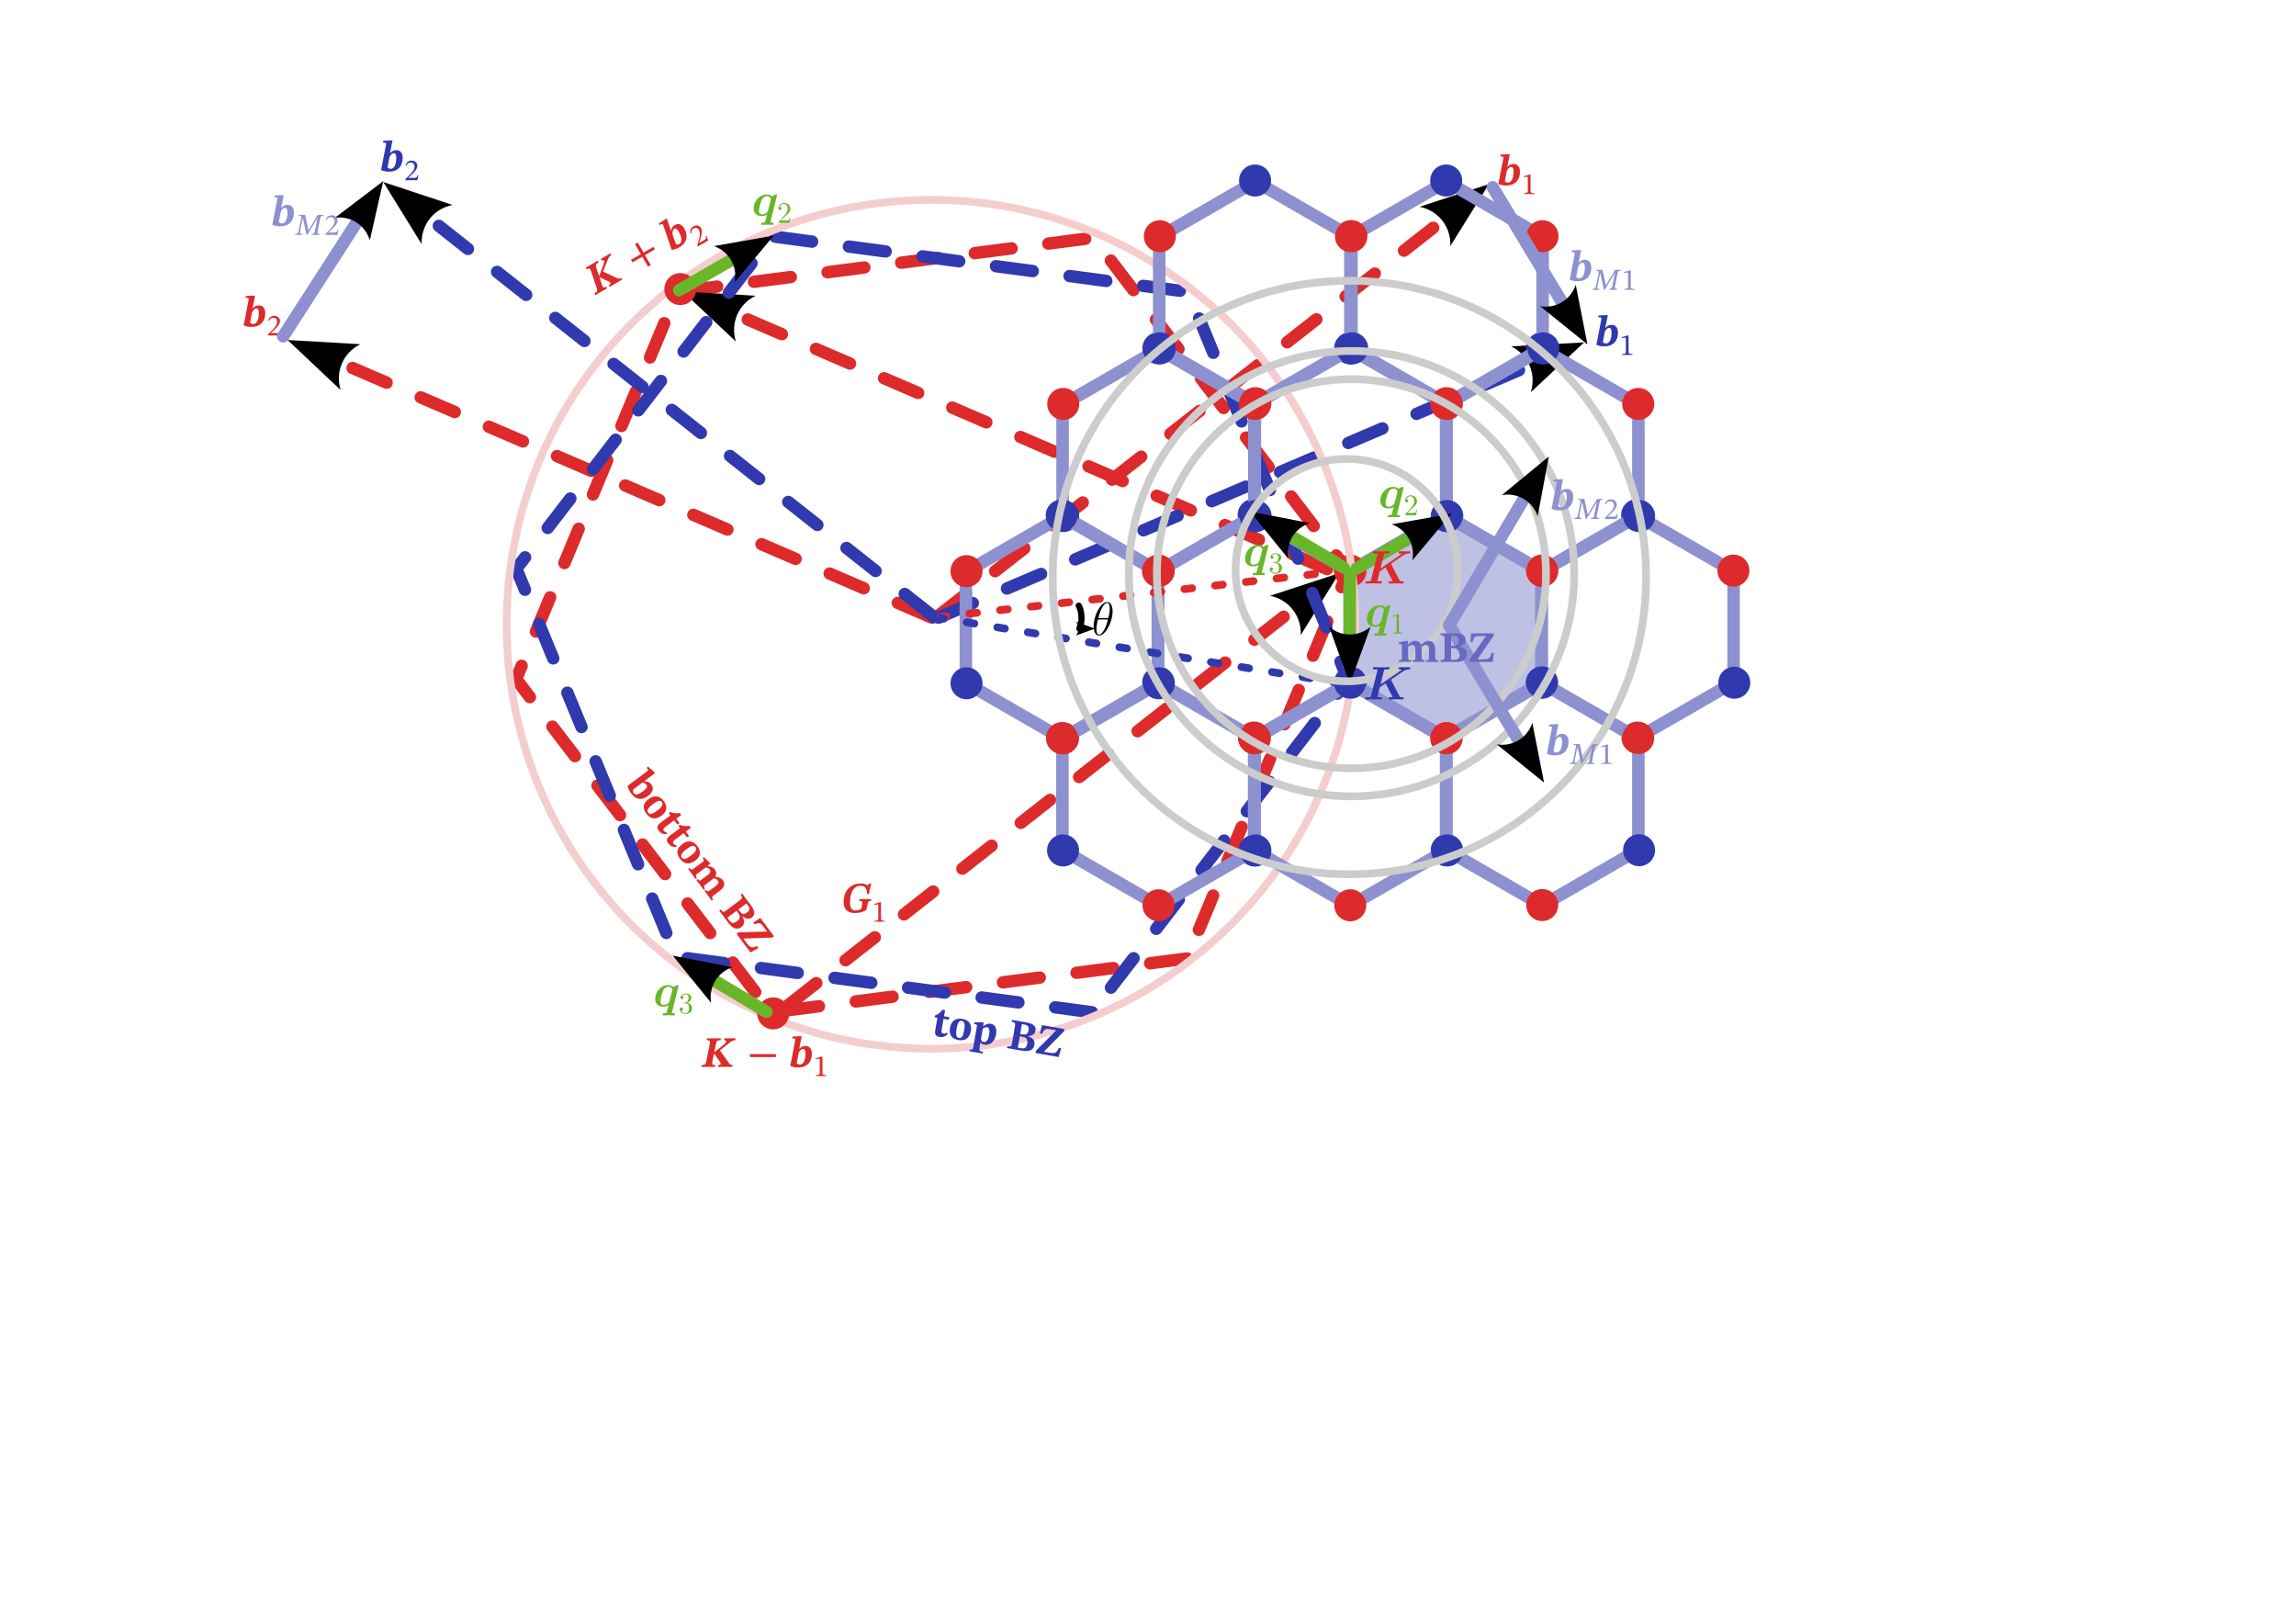 <?xml version="1.0" encoding="UTF-8" standalone="no"?>
<!-- Created with Inkscape (http://www.inkscape.org/) -->

<svg
   width="297mm"
   height="210mm"
   viewBox="0 0 297 210"
   version="1.1"
   id="svg1"
   inkscape:version="1.3.2 (091e20ef0f, 2023-11-25, custom)"
   sodipodi:docname="tBLG_geometry.svg"
   inkscape:export-filename="tBLG_geometry.pdf"
   inkscape:export-xdpi="96"
   inkscape:export-ydpi="96"
   xmlns:inkscape="http://www.inkscape.org/namespaces/inkscape"
   xmlns:sodipodi="http://sodipodi.sourceforge.net/DTD/sodipodi-0.dtd"
   xmlns="http://www.w3.org/2000/svg"
   xmlns:svg="http://www.w3.org/2000/svg">
  <sodipodi:namedview
     id="namedview1"
     pagecolor="#ffffff"
     bordercolor="#999999"
     borderopacity="1"
     inkscape:showpageshadow="0"
     inkscape:pageopacity="0"
     inkscape:pagecheckerboard="0"
     inkscape:deskcolor="#d1d1d1"
     inkscape:document-units="mm"
     inkscape:zoom="2.3100115"
     inkscape:cx="690.25629"
     inkscape:cy="302.37944"
     inkscape:window-width="1896"
     inkscape:window-height="1089"
     inkscape:window-x="0"
     inkscape:window-y="0"
     inkscape:window-maximized="1"
     inkscape:current-layer="g91" />
  <defs
     id="defs1">
    <marker
       style="overflow:visible"
       id="marker219"
       refX="0"
       refY="0"
       orient="auto-start-reverse"
       inkscape:stockid="Concave triangle arrow"
       markerWidth="0.4"
       markerHeight="0.4"
       viewBox="0 0 1 1"
       inkscape:isstock="true"
       inkscape:collect="always"
       preserveAspectRatio="xMidYMid">
      <path
         transform="scale(0.7)"
         d="M -2,-4 9,0 -2,4 c 2,-2.33 2,-5.66 0,-8 z"
         style="fill:context-stroke;fill-rule:evenodd;stroke:none"
         id="path219" />
    </marker>
    <marker
       style="overflow:visible"
       id="marker11"
       refX="0"
       refY="0"
       orient="auto-start-reverse"
       inkscape:stockid="Concave triangle arrow"
       markerWidth="0.6"
       markerHeight="0.6"
       viewBox="0 0 1 1"
       inkscape:isstock="true"
       inkscape:collect="always"
       preserveAspectRatio="xMidYMid">
      <path
         transform="scale(0.7)"
         d="M -2,-4 9,0 -2,4 c 2,-2.33 2,-5.66 0,-8 z"
         style="fill:context-stroke;fill-rule:evenodd;stroke:none"
         id="path11" />
    </marker>
    <marker
       style="overflow:visible"
       id="ConcaveTriangle"
       refX="0"
       refY="0"
       orient="auto-start-reverse"
       inkscape:stockid="Concave triangle arrow"
       markerWidth="0.72"
       markerHeight="0.72"
       viewBox="0 0 1 1"
       inkscape:isstock="true"
       inkscape:collect="always"
       preserveAspectRatio="xMidYMid">
      <path
         transform="scale(0.7)"
         d="M -2,-4 9,0 -2,4 c 2,-2.33 2,-5.66 0,-8 z"
         style="fill:context-stroke;fill-rule:evenodd;stroke:none"
         id="path7" />
    </marker>
  </defs>
  <g
     inkscape:label="Layer 1"
     inkscape:groupmode="layer"
     id="layer1">
    <g
       id="g3"
       style="stroke-width:1.6;stroke-dasharray:none">
      <g
         id="g6"
         style="stroke:#dd2a2b;stroke-dasharray:4.8,4.8;stroke-dashoffset:0"
         transform="rotate(-7.393,125.895,87.305)">
        <path
           sodipodi:type="star"
           style="fill:none;stroke:#dd2a2b;stroke-width:1.6;stroke-linecap:round;stroke-linejoin:round;stroke-dasharray:none;stroke-opacity:1;stroke-dashoffset:0"
           id="path4"
           inkscape:flatsided="true"
           sodipodi:sides="6"
           sodipodi:cx="121.45363"
           sodipodi:cy="80.216698"
           sodipodi:r1="54.269901"
           sodipodi:r2="46.999111"
           sodipodi:arg1="1.0471976"
           sodipodi:arg2="1.5707963"
           inkscape:rounded="0"
           inkscape:randomized="0"
           d="m 148.589,127.216 -54.27,0 -27.135,-46.999 27.135,-46.999 54.27,3e-6 27.135,46.999 z"
           inkscape:transform-center-x="1.5301245e-06"
           inkscape:transform-center-y="-1.010604e-06" />
        <path
           style="fill:none;stroke:#dd2a2b;stroke-width:1.6;stroke-linecap:round;stroke-linejoin:round;stroke-dasharray:4.8,4.8;stroke-opacity:1;marker-end:url(#ConcaveTriangle);stroke-dashoffset:0"
           d="M 122.177,79.252 193.976,36.624"
           id="path5"
           sodipodi:nodetypes="cc" />
        <path
           style="fill:none;stroke:#dd2a2b;stroke-width:1.6;stroke-linecap:round;stroke-linejoin:round;stroke-dasharray:4.8,4.8;stroke-opacity:1;marker-end:url(#ConcaveTriangle);stroke-dashoffset:0"
           d="M 121.547,79.252 49.749,36.624"
           id="path6"
           sodipodi:nodetypes="cc" />
        <path
           style="fill:none;stroke:#dd2a2b;stroke-width:1.6;stroke-linecap:round;stroke-linejoin:round;stroke-dasharray:4.8, 4.8;stroke-dashoffset:0;stroke-opacity:1;marker-end:url(#ConcaveTriangle)"
           d="M 173.053,79.612 101.254,36.984"
           id="path23"
           sodipodi:nodetypes="cc" />
        <path
           style="fill:none;stroke:#dd2a2b;stroke-width:1.6;stroke-linecap:round;stroke-linejoin:round;stroke-dasharray:4.8, 4.8;stroke-dashoffset:0;stroke-opacity:1;marker-end:url(#ConcaveTriangle)"
           d="M 96.516,126.656 168.315,84.028"
           id="path28"
           sodipodi:nodetypes="cc" />
      </g>
      <g
         id="g4"
         style="stroke-width:1.6;stroke-dasharray:4.8, 4.8;stroke:#3139ae;stroke-dashoffset:0"
         transform="rotate(7.607,117.077,73.897)">
        <path
           sodipodi:type="star"
           style="fill:none;stroke:#3139ae;stroke-width:1.6;stroke-linecap:round;stroke-linejoin:round;stroke-dasharray:none;stroke-opacity:1;stroke-dashoffset:0"
           id="path1"
           inkscape:flatsided="true"
           sodipodi:sides="6"
           sodipodi:cx="121.45363"
           sodipodi:cy="80.216698"
           sodipodi:r1="54.269901"
           sodipodi:r2="46.999111"
           sodipodi:arg1="1.0471976"
           sodipodi:arg2="1.5707963"
           inkscape:rounded="0"
           inkscape:randomized="0"
           d="m 148.589,127.216 -54.27,0 -27.135,-46.999 27.135,-46.999 54.27,3e-6 27.135,46.999 z"
           inkscape:transform-center-x="1.5301245e-06"
           inkscape:transform-center-y="-1.010604e-06" />
        <path
           style="fill:none;stroke:#3139ae;stroke-width:1.6;stroke-linecap:round;stroke-linejoin:round;stroke-dasharray:4.8,4.8;stroke-opacity:1;marker-end:url(#ConcaveTriangle);stroke-dashoffset:0"
           d="M 122.177,79.252 193.976,36.624"
           id="path2"
           sodipodi:nodetypes="cc" />
        <path
           style="fill:none;stroke:#3139ae;stroke-width:1.6;stroke-linecap:round;stroke-linejoin:round;stroke-dasharray:4.8,4.8;stroke-opacity:1;marker-end:url(#ConcaveTriangle);stroke-dashoffset:0"
           d="M 121.547,79.252 49.749,36.624"
           id="path3"
           sodipodi:nodetypes="cc" />
      </g>
      <g
         id="g44"
         style="fill:none;fill-opacity:1">
        <path
           sodipodi:type="star"
           style="fill:#8d91d0;stroke:#8d91d0;stroke-width:1.6;stroke-linecap:round;stroke-linejoin:round;stroke-dasharray:none;stroke-dashoffset:0;stroke-opacity:1;fill-opacity:0.564"
           id="path8"
           inkscape:flatsided="true"
           sodipodi:sides="6"
           sodipodi:cx="182.90059"
           sodipodi:cy="74.736885"
           sodipodi:r1="14.161163"
           sodipodi:r2="12.263926"
           sodipodi:arg1="0.52359878"
           sodipodi:arg2="1.0471976"
           inkscape:rounded="0"
           inkscape:randomized="0"
           d="m 195.165,81.817 -12.264,7.081 -12.264,-7.081 0,-14.161 12.264,-7.081 12.264,7.081 z"
           inkscape:transform-center-x="1.0477721e-06"
           transform="matrix(1.014,0,0,1.014,1.541,5.293)" />
        <circle
           style="fill:none;stroke:none;stroke-width:0.43;stroke-linecap:round;stroke-linejoin:round;stroke-dasharray:none;stroke-dashoffset:0;stroke-opacity:1;fill-opacity:1"
           id="path40"
           cx="174.649"
           cy="88.299"
           r="2.07" />
        <circle
           style="fill:none;stroke:none;stroke-width:0.43;stroke-linecap:round;stroke-linejoin:round;stroke-dasharray:none;stroke-dashoffset:0;stroke-opacity:1;fill-opacity:1"
           id="circle40"
           cx="174.649"
           cy="73.797"
           r="2.07" />
        <circle
           style="fill:none;stroke:none;stroke-width:0.43;stroke-linecap:round;stroke-linejoin:round;stroke-dasharray:none;stroke-dashoffset:0;stroke-opacity:1;fill-opacity:1"
           id="circle41"
           cx="199.417"
           cy="73.797"
           r="2.07" />
        <circle
           style="fill:none;stroke:none;stroke-width:0.43;stroke-linecap:round;stroke-linejoin:round;stroke-dasharray:none;stroke-dashoffset:0;stroke-opacity:1;fill-opacity:1"
           id="circle42"
           cx="187.002"
           cy="95.392"
           r="2.07" />
        <circle
           style="fill:none;stroke:none;stroke-width:0.43;stroke-linecap:round;stroke-linejoin:round;stroke-dasharray:none;stroke-dashoffset:0;stroke-opacity:1;fill-opacity:1"
           id="circle43"
           cx="199.53"
           cy="88.299"
           r="2.07" />
        <circle
           style="fill:none;stroke:none;stroke-width:0.43;stroke-linecap:round;stroke-linejoin:round;stroke-dasharray:none;stroke-dashoffset:0;stroke-opacity:1;fill-opacity:1"
           id="circle44"
           cx="186.963"
           cy="66.594"
           r="2.07" />
      </g>
      <g
         id="g50"
         transform="translate(-24.8)">
        <path
           sodipodi:type="star"
           style="fill:none;stroke:#8d91d0;stroke-width:1.6;stroke-linecap:round;stroke-linejoin:round;stroke-dasharray:none;stroke-dashoffset:0;stroke-opacity:1"
           id="path44"
           inkscape:flatsided="true"
           sodipodi:sides="6"
           sodipodi:cx="182.90059"
           sodipodi:cy="74.736885"
           sodipodi:r1="14.161163"
           sodipodi:r2="12.263926"
           sodipodi:arg1="0.52359878"
           sodipodi:arg2="1.0471976"
           inkscape:rounded="0"
           inkscape:randomized="0"
           d="m 195.165,81.817 -12.264,7.081 -12.264,-7.081 0,-14.161 12.264,-7.081 12.264,7.081 z"
           inkscape:transform-center-x="1.0477721e-06"
           transform="matrix(1.014,0,0,1.014,1.541,5.293)" />
        <circle
           style="fill:#3139ae;stroke:none;stroke-width:0.43;stroke-linecap:round;stroke-linejoin:round;stroke-dasharray:none;stroke-dashoffset:0;stroke-opacity:1"
           id="circle45"
           cx="174.649"
           cy="88.299"
           r="2.07" />
        <circle
           style="fill:#dd2a2b;stroke:none;stroke-width:0.43;stroke-linecap:round;stroke-linejoin:round;stroke-dasharray:none;stroke-dashoffset:0;stroke-opacity:1"
           id="circle46"
           cx="174.649"
           cy="73.797"
           r="2.07" />
        <circle
           style="fill:#dd2a2b;stroke:none;stroke-width:0.43;stroke-linecap:round;stroke-linejoin:round;stroke-dasharray:none;stroke-dashoffset:0;stroke-opacity:1"
           id="circle47"
           cx="199.417"
           cy="73.797"
           r="2.07" />
        <circle
           style="fill:#dd2a2b;stroke:none;stroke-width:0.43;stroke-linecap:round;stroke-linejoin:round;stroke-dasharray:none;stroke-dashoffset:0;stroke-opacity:1"
           id="circle48"
           cx="187.002"
           cy="95.392"
           r="2.07" />
        <circle
           style="fill:#3139ae;stroke:none;stroke-width:0.43;stroke-linecap:round;stroke-linejoin:round;stroke-dasharray:none;stroke-dashoffset:0;stroke-opacity:1"
           id="circle49"
           cx="199.53"
           cy="88.299"
           r="2.07" />
        <circle
           style="fill:#3139ae;stroke:none;stroke-width:0.43;stroke-linecap:round;stroke-linejoin:round;stroke-dasharray:none;stroke-dashoffset:0;stroke-opacity:1"
           id="circle50"
           cx="186.963"
           cy="66.594"
           r="2.07" />
      </g>
      <g
         id="g61"
         transform="translate(-12.314,-21.552)">
        <path
           sodipodi:type="star"
           style="fill:none;stroke:#8d91d0;stroke-width:1.6;stroke-linecap:round;stroke-linejoin:round;stroke-dasharray:none;stroke-dashoffset:0;stroke-opacity:1"
           id="path56"
           inkscape:flatsided="true"
           sodipodi:sides="6"
           sodipodi:cx="182.90059"
           sodipodi:cy="74.736885"
           sodipodi:r1="14.161163"
           sodipodi:r2="12.263926"
           sodipodi:arg1="0.52359878"
           sodipodi:arg2="1.0471976"
           inkscape:rounded="0"
           inkscape:randomized="0"
           d="m 195.165,81.817 -12.264,7.081 -12.264,-7.081 0,-14.161 12.264,-7.081 12.264,7.081 z"
           inkscape:transform-center-x="1.0477721e-06"
           transform="matrix(1.014,0,0,1.014,1.541,5.293)" />
        <circle
           style="fill:#3139ae;stroke:none;stroke-width:0.43;stroke-linecap:round;stroke-linejoin:round;stroke-dasharray:none;stroke-dashoffset:0;stroke-opacity:1"
           id="circle56"
           cx="174.649"
           cy="88.299"
           r="2.07" />
        <circle
           style="fill:#dd2a2b;stroke:none;stroke-width:0.43;stroke-linecap:round;stroke-linejoin:round;stroke-dasharray:none;stroke-dashoffset:0;stroke-opacity:1"
           id="circle57"
           cx="174.649"
           cy="73.797"
           r="2.07" />
        <circle
           style="fill:#dd2a2b;stroke:none;stroke-width:0.43;stroke-linecap:round;stroke-linejoin:round;stroke-dasharray:none;stroke-dashoffset:0;stroke-opacity:1"
           id="circle58"
           cx="199.417"
           cy="73.797"
           r="2.07" />
        <circle
           style="fill:#dd2a2b;stroke:none;stroke-width:0.43;stroke-linecap:round;stroke-linejoin:round;stroke-dasharray:none;stroke-dashoffset:0;stroke-opacity:1"
           id="circle59"
           cx="187.002"
           cy="95.392"
           r="2.07" />
        <circle
           style="fill:#3139ae;stroke:none;stroke-width:0.43;stroke-linecap:round;stroke-linejoin:round;stroke-dasharray:none;stroke-dashoffset:0;stroke-opacity:1"
           id="circle60"
           cx="199.53"
           cy="88.299"
           r="2.07" />
        <circle
           style="fill:#3139ae;stroke:none;stroke-width:0.43;stroke-linecap:round;stroke-linejoin:round;stroke-dasharray:none;stroke-dashoffset:0;stroke-opacity:1"
           id="circle61"
           cx="186.963"
           cy="66.594"
           r="2.07" />
      </g>
      <g
         id="g67"
         transform="translate(-37.115,-21.552)">
        <path
           sodipodi:type="star"
           style="fill:none;stroke:#8d91d0;stroke-width:1.6;stroke-linecap:round;stroke-linejoin:round;stroke-dasharray:none;stroke-dashoffset:0;stroke-opacity:1"
           id="path61"
           inkscape:flatsided="true"
           sodipodi:sides="6"
           sodipodi:cx="182.90059"
           sodipodi:cy="74.736885"
           sodipodi:r1="14.161163"
           sodipodi:r2="12.263926"
           sodipodi:arg1="0.52359878"
           sodipodi:arg2="1.0471976"
           inkscape:rounded="0"
           inkscape:randomized="0"
           d="m 195.165,81.817 -12.264,7.081 -12.264,-7.081 0,-14.161 12.264,-7.081 12.264,7.081 z"
           inkscape:transform-center-x="1.0477721e-06"
           transform="matrix(1.014,0,0,1.014,1.541,5.293)" />
        <circle
           style="fill:#3139ae;stroke:none;stroke-width:0.43;stroke-linecap:round;stroke-linejoin:round;stroke-dasharray:none;stroke-dashoffset:0;stroke-opacity:1"
           id="circle62"
           cx="174.649"
           cy="88.299"
           r="2.07" />
        <circle
           style="fill:#dd2a2b;stroke:none;stroke-width:0.43;stroke-linecap:round;stroke-linejoin:round;stroke-dasharray:none;stroke-dashoffset:0;stroke-opacity:1"
           id="circle63"
           cx="174.649"
           cy="73.797"
           r="2.07" />
        <circle
           style="fill:#dd2a2b;stroke:none;stroke-width:0.43;stroke-linecap:round;stroke-linejoin:round;stroke-dasharray:none;stroke-dashoffset:0;stroke-opacity:1"
           id="circle64"
           cx="199.417"
           cy="73.797"
           r="2.07" />
        <circle
           style="fill:#dd2a2b;stroke:none;stroke-width:0.43;stroke-linecap:round;stroke-linejoin:round;stroke-dasharray:none;stroke-dashoffset:0;stroke-opacity:1"
           id="circle65"
           cx="187.002"
           cy="95.392"
           r="2.07" />
        <circle
           style="fill:#3139ae;stroke:none;stroke-width:0.43;stroke-linecap:round;stroke-linejoin:round;stroke-dasharray:none;stroke-dashoffset:0;stroke-opacity:1"
           id="circle66"
           cx="199.53"
           cy="88.299"
           r="2.07" />
        <circle
           style="fill:#3139ae;stroke:none;stroke-width:0.43;stroke-linecap:round;stroke-linejoin:round;stroke-dasharray:none;stroke-dashoffset:0;stroke-opacity:1"
           id="circle67"
           cx="186.963"
           cy="66.594"
           r="2.07" />
      </g>
      <g
         id="g79"
         transform="translate(24.812)">
        <path
           sodipodi:type="star"
           style="fill:none;stroke:#8d91d0;stroke-width:1.6;stroke-linecap:round;stroke-linejoin:round;stroke-dasharray:none;stroke-dashoffset:0;stroke-opacity:1"
           id="path73"
           inkscape:flatsided="true"
           sodipodi:sides="6"
           sodipodi:cx="182.90059"
           sodipodi:cy="74.736885"
           sodipodi:r1="14.161163"
           sodipodi:r2="12.263926"
           sodipodi:arg1="0.52359878"
           sodipodi:arg2="1.0471976"
           inkscape:rounded="0"
           inkscape:randomized="0"
           d="m 195.165,81.817 -12.264,7.081 -12.264,-7.081 0,-14.161 12.264,-7.081 12.264,7.081 z"
           inkscape:transform-center-x="1.0477721e-06"
           transform="matrix(1.014,0,0,1.014,1.541,5.293)" />
        <circle
           style="fill:#3139ae;stroke:none;stroke-width:0.43;stroke-linecap:round;stroke-linejoin:round;stroke-dasharray:none;stroke-dashoffset:0;stroke-opacity:1"
           id="circle74"
           cx="174.649"
           cy="88.299"
           r="2.07" />
        <circle
           style="fill:#dd2a2b;stroke:none;stroke-width:0.43;stroke-linecap:round;stroke-linejoin:round;stroke-dasharray:none;stroke-dashoffset:0;stroke-opacity:1"
           id="circle75"
           cx="174.649"
           cy="73.797"
           r="2.07" />
        <circle
           style="fill:#dd2a2b;stroke:none;stroke-width:0.43;stroke-linecap:round;stroke-linejoin:round;stroke-dasharray:none;stroke-dashoffset:0;stroke-opacity:1"
           id="circle76"
           cx="199.417"
           cy="73.797"
           r="2.07" />
        <circle
           style="fill:#dd2a2b;stroke:none;stroke-width:0.43;stroke-linecap:round;stroke-linejoin:round;stroke-dasharray:none;stroke-dashoffset:0;stroke-opacity:1"
           id="circle77"
           cx="187.002"
           cy="95.392"
           r="2.07" />
        <circle
           style="fill:#3139ae;stroke:none;stroke-width:0.43;stroke-linecap:round;stroke-linejoin:round;stroke-dasharray:none;stroke-dashoffset:0;stroke-opacity:1"
           id="circle78"
           cx="199.53"
           cy="88.299"
           r="2.07" />
        <circle
           style="fill:#3139ae;stroke:none;stroke-width:0.43;stroke-linecap:round;stroke-linejoin:round;stroke-dasharray:none;stroke-dashoffset:0;stroke-opacity:1"
           id="circle79"
           cx="186.963"
           cy="66.594"
           r="2.07" />
      </g>
      <g
         id="g85"
         transform="translate(12.493,21.661)">
        <path
           sodipodi:type="star"
           style="fill:none;stroke:#8d91d0;stroke-width:1.6;stroke-linecap:round;stroke-linejoin:round;stroke-dasharray:none;stroke-dashoffset:0;stroke-opacity:1"
           id="path79"
           inkscape:flatsided="true"
           sodipodi:sides="6"
           sodipodi:cx="182.90059"
           sodipodi:cy="74.736885"
           sodipodi:r1="14.161163"
           sodipodi:r2="12.263926"
           sodipodi:arg1="0.52359878"
           sodipodi:arg2="1.0471976"
           inkscape:rounded="0"
           inkscape:randomized="0"
           d="m 195.165,81.817 -12.264,7.081 -12.264,-7.081 0,-14.161 12.264,-7.081 12.264,7.081 z"
           inkscape:transform-center-x="1.0477721e-06"
           transform="matrix(1.014,0,0,1.014,1.541,5.293)" />
        <circle
           style="fill:#3139ae;stroke:none;stroke-width:0.43;stroke-linecap:round;stroke-linejoin:round;stroke-dasharray:none;stroke-dashoffset:0;stroke-opacity:1"
           id="circle80"
           cx="174.649"
           cy="88.299"
           r="2.07" />
        <circle
           style="fill:#dd2a2b;stroke:none;stroke-width:0.43;stroke-linecap:round;stroke-linejoin:round;stroke-dasharray:none;stroke-dashoffset:0;stroke-opacity:1"
           id="circle81"
           cx="174.649"
           cy="73.797"
           r="2.07" />
        <circle
           style="fill:#dd2a2b;stroke:none;stroke-width:0.43;stroke-linecap:round;stroke-linejoin:round;stroke-dasharray:none;stroke-dashoffset:0;stroke-opacity:1"
           id="circle82"
           cx="199.417"
           cy="73.797"
           r="2.07" />
        <circle
           style="fill:#dd2a2b;stroke:none;stroke-width:0.43;stroke-linecap:round;stroke-linejoin:round;stroke-dasharray:none;stroke-dashoffset:0;stroke-opacity:1"
           id="circle83"
           cx="187.002"
           cy="95.392"
           r="2.07" />
        <circle
           style="fill:#3139ae;stroke:none;stroke-width:0.43;stroke-linecap:round;stroke-linejoin:round;stroke-dasharray:none;stroke-dashoffset:0;stroke-opacity:1"
           id="circle84"
           cx="199.53"
           cy="88.299"
           r="2.07" />
        <circle
           style="fill:#3139ae;stroke:none;stroke-width:0.43;stroke-linecap:round;stroke-linejoin:round;stroke-dasharray:none;stroke-dashoffset:0;stroke-opacity:1"
           id="circle85"
           cx="186.963"
           cy="66.594"
           r="2.07" />
        <circle
           style="fill:none;fill-opacity:0.564;stroke:#f4cece;stroke-width:1;stroke-linecap:round;stroke-linejoin:round;stroke-dasharray:none"
           id="path9"
           cx="107.938"
           cy="59.078"
           r="54.896" />
      </g>
      <g
         id="g91"
         transform="translate(12.498,-21.552)">
        <path
           sodipodi:type="star"
           style="fill:none;stroke:#8d91d0;stroke-width:1.6;stroke-linecap:round;stroke-linejoin:round;stroke-dasharray:none;stroke-dashoffset:0;stroke-opacity:1"
           id="path85"
           inkscape:flatsided="true"
           sodipodi:sides="6"
           sodipodi:cx="182.90059"
           sodipodi:cy="74.736885"
           sodipodi:r1="14.161163"
           sodipodi:r2="12.263926"
           sodipodi:arg1="0.52359878"
           sodipodi:arg2="1.0471976"
           inkscape:rounded="0"
           inkscape:randomized="0"
           d="m 195.165,81.817 -12.264,7.081 -12.264,-7.081 0,-14.161 12.264,-7.081 12.264,7.081 z"
           inkscape:transform-center-x="1.0477721e-06"
           transform="matrix(1.014,0,0,1.014,1.541,5.293)" />
        <circle
           style="fill:#3139ae;stroke:none;stroke-width:0.43;stroke-linecap:round;stroke-linejoin:round;stroke-dasharray:none;stroke-dashoffset:0;stroke-opacity:1"
           id="circle86"
           cx="174.649"
           cy="88.299"
           r="2.07" />
        <circle
           style="fill:#dd2a2b;stroke:none;stroke-width:0.43;stroke-linecap:round;stroke-linejoin:round;stroke-dasharray:none;stroke-dashoffset:0;stroke-opacity:1"
           id="circle87"
           cx="174.649"
           cy="73.797"
           r="2.07" />
        <circle
           style="fill:#dd2a2b;stroke:none;stroke-width:0.43;stroke-linecap:round;stroke-linejoin:round;stroke-dasharray:none;stroke-dashoffset:0;stroke-opacity:1"
           id="circle88"
           cx="199.417"
           cy="73.797"
           r="2.07" />
        <circle
           style="fill:#dd2a2b;stroke:none;stroke-width:0.43;stroke-linecap:round;stroke-linejoin:round;stroke-dasharray:none;stroke-dashoffset:0;stroke-opacity:1"
           id="circle89"
           cx="187.002"
           cy="95.392"
           r="2.07" />
        <circle
           style="fill:#3139ae;stroke:none;stroke-width:0.43;stroke-linecap:round;stroke-linejoin:round;stroke-dasharray:none;stroke-dashoffset:0;stroke-opacity:1"
           id="circle90"
           cx="199.53"
           cy="88.299"
           r="2.07" />
        <circle
           style="fill:#3139ae;stroke:none;stroke-width:0.43;stroke-linecap:round;stroke-linejoin:round;stroke-dasharray:none;stroke-dashoffset:0;stroke-opacity:1"
           id="circle91"
           cx="186.963"
           cy="66.594"
           r="2.07" />
      </g>
      <g
         id="g109"
         transform="translate(-12.338,21.692)">
        <path
           sodipodi:type="star"
           style="fill:none;stroke:#8d91d0;stroke-width:1.6;stroke-linecap:round;stroke-linejoin:round;stroke-dasharray:none;stroke-dashoffset:0;stroke-opacity:1"
           id="path103"
           inkscape:flatsided="true"
           sodipodi:sides="6"
           sodipodi:cx="182.90059"
           sodipodi:cy="74.736885"
           sodipodi:r1="14.161163"
           sodipodi:r2="12.263926"
           sodipodi:arg1="0.52359878"
           sodipodi:arg2="1.0471976"
           inkscape:rounded="0"
           inkscape:randomized="0"
           d="m 195.165,81.817 -12.264,7.081 -12.264,-7.081 0,-14.161 12.264,-7.081 12.264,7.081 z"
           inkscape:transform-center-x="1.0477721e-06"
           transform="matrix(1.014,0,0,1.014,1.541,5.293)" />
        <circle
           style="fill:#3139ae;stroke:none;stroke-width:0.43;stroke-linecap:round;stroke-linejoin:round;stroke-dasharray:none;stroke-dashoffset:0;stroke-opacity:1"
           id="circle104"
           cx="174.649"
           cy="88.299"
           r="2.07" />
        <circle
           style="fill:#dd2a2b;stroke:none;stroke-width:0.43;stroke-linecap:round;stroke-linejoin:round;stroke-dasharray:none;stroke-dashoffset:0;stroke-opacity:1"
           id="circle105"
           cx="174.649"
           cy="73.797"
           r="2.07" />
        <circle
           style="fill:#dd2a2b;stroke:none;stroke-width:0.43;stroke-linecap:round;stroke-linejoin:round;stroke-dasharray:none;stroke-dashoffset:0;stroke-opacity:1"
           id="circle106"
           cx="199.417"
           cy="73.797"
           r="2.07" />
        <circle
           style="fill:#dd2a2b;stroke:none;stroke-width:0.43;stroke-linecap:round;stroke-linejoin:round;stroke-dasharray:none;stroke-dashoffset:0;stroke-opacity:1"
           id="circle107"
           cx="187.002"
           cy="95.392"
           r="2.07" />
        <circle
           style="fill:#3139ae;stroke:none;stroke-width:0.43;stroke-linecap:round;stroke-linejoin:round;stroke-dasharray:none;stroke-dashoffset:0;stroke-opacity:1"
           id="circle108"
           cx="199.53"
           cy="88.299"
           r="2.07" />
        <circle
           style="fill:#3139ae;stroke:none;stroke-width:0.43;stroke-linecap:round;stroke-linejoin:round;stroke-dasharray:none;stroke-dashoffset:0;stroke-opacity:1"
           id="circle109"
           cx="186.963"
           cy="66.594"
           r="2.07" />
      </g>
      <g
         id="g115"
         transform="translate(-37.139,21.692)">
        <path
           sodipodi:type="star"
           style="fill:none;stroke:#8d91d0;stroke-width:1.6;stroke-linecap:round;stroke-linejoin:round;stroke-dasharray:none;stroke-dashoffset:0;stroke-opacity:1"
           id="path109"
           inkscape:flatsided="true"
           sodipodi:sides="6"
           sodipodi:cx="182.90059"
           sodipodi:cy="74.736885"
           sodipodi:r1="14.161163"
           sodipodi:r2="12.263926"
           sodipodi:arg1="0.52359878"
           sodipodi:arg2="1.0471976"
           inkscape:rounded="0"
           inkscape:randomized="0"
           d="m 195.165,81.817 -12.264,7.081 -12.264,-7.081 0,-14.161 12.264,-7.081 12.264,7.081 z"
           inkscape:transform-center-x="1.0477721e-06"
           transform="matrix(1.014,0,0,1.014,1.541,5.293)" />
        <circle
           style="fill:#3139ae;stroke:none;stroke-width:0.43;stroke-linecap:round;stroke-linejoin:round;stroke-dasharray:none;stroke-dashoffset:0;stroke-opacity:1"
           id="circle110"
           cx="174.649"
           cy="88.299"
           r="2.07" />
        <circle
           style="fill:#dd2a2b;stroke:none;stroke-width:0.43;stroke-linecap:round;stroke-linejoin:round;stroke-dasharray:none;stroke-dashoffset:0;stroke-opacity:1"
           id="circle111"
           cx="174.649"
           cy="73.797"
           r="2.07" />
        <circle
           style="fill:#dd2a2b;stroke:none;stroke-width:0.43;stroke-linecap:round;stroke-linejoin:round;stroke-dasharray:none;stroke-dashoffset:0;stroke-opacity:1"
           id="circle112"
           cx="199.417"
           cy="73.797"
           r="2.07" />
        <circle
           style="fill:#dd2a2b;stroke:none;stroke-width:0.43;stroke-linecap:round;stroke-linejoin:round;stroke-dasharray:none;stroke-dashoffset:0;stroke-opacity:1"
           id="circle113"
           cx="187.002"
           cy="95.392"
           r="2.07" />
        <circle
           style="fill:#3139ae;stroke:none;stroke-width:0.43;stroke-linecap:round;stroke-linejoin:round;stroke-dasharray:none;stroke-dashoffset:0;stroke-opacity:1"
           id="circle114"
           cx="199.53"
           cy="88.299"
           r="2.07" />
        <circle
           style="fill:#3139ae;stroke:none;stroke-width:0.43;stroke-linecap:round;stroke-linejoin:round;stroke-dasharray:none;stroke-dashoffset:0;stroke-opacity:1"
           id="circle115"
           cx="186.963"
           cy="66.594"
           r="2.07" />
      </g>
      <g
         id="g121"
         transform="translate(-49.626,0.072)">
        <path
           sodipodi:type="star"
           style="fill:none;stroke:#8d91d0;stroke-width:1.6;stroke-linecap:round;stroke-linejoin:round;stroke-dasharray:none;stroke-dashoffset:0;stroke-opacity:1"
           id="path115"
           inkscape:flatsided="true"
           sodipodi:sides="6"
           sodipodi:cx="182.90059"
           sodipodi:cy="74.736885"
           sodipodi:r1="14.161163"
           sodipodi:r2="12.263926"
           sodipodi:arg1="0.52359878"
           sodipodi:arg2="1.0471976"
           inkscape:rounded="0"
           inkscape:randomized="0"
           d="m 195.165,81.817 -12.264,7.081 -12.264,-7.081 0,-14.161 12.264,-7.081 12.264,7.081 z"
           inkscape:transform-center-x="1.0477721e-06"
           transform="matrix(1.014,0,0,1.014,1.541,5.293)" />
        <circle
           style="fill:#3139ae;stroke:none;stroke-width:0.43;stroke-linecap:round;stroke-linejoin:round;stroke-dasharray:none;stroke-dashoffset:0;stroke-opacity:1"
           id="circle116"
           cx="174.649"
           cy="88.299"
           r="2.07" />
        <circle
           style="fill:#dd2a2b;stroke:none;stroke-width:0.43;stroke-linecap:round;stroke-linejoin:round;stroke-dasharray:none;stroke-dashoffset:0;stroke-opacity:1"
           id="circle117"
           cx="174.649"
           cy="73.797"
           r="2.07" />
        <circle
           style="fill:#dd2a2b;stroke:none;stroke-width:0.43;stroke-linecap:round;stroke-linejoin:round;stroke-dasharray:none;stroke-dashoffset:0;stroke-opacity:1"
           id="circle118"
           cx="199.417"
           cy="73.797"
           r="2.07" />
        <circle
           style="fill:#dd2a2b;stroke:none;stroke-width:0.43;stroke-linecap:round;stroke-linejoin:round;stroke-dasharray:none;stroke-dashoffset:0;stroke-opacity:1"
           id="circle119"
           cx="187.002"
           cy="95.392"
           r="2.07" />
        <circle
           style="fill:#3139ae;stroke:none;stroke-width:0.43;stroke-linecap:round;stroke-linejoin:round;stroke-dasharray:none;stroke-dashoffset:0;stroke-opacity:1"
           id="circle120"
           cx="199.53"
           cy="88.299"
           r="2.07" />
        <circle
           style="fill:#3139ae;stroke:none;stroke-width:0.43;stroke-linecap:round;stroke-linejoin:round;stroke-dasharray:none;stroke-dashoffset:0;stroke-opacity:1"
           id="circle121"
           cx="186.963"
           cy="66.594"
           r="2.07" />
      </g>
      <g
         id="g157"
         transform="translate(0.11,-43.247)">
        <path
           sodipodi:type="star"
           style="fill:none;stroke:#8d91d0;stroke-width:1.6;stroke-linecap:round;stroke-linejoin:round;stroke-dasharray:none;stroke-dashoffset:0;stroke-opacity:1"
           id="path151"
           inkscape:flatsided="true"
           sodipodi:sides="6"
           sodipodi:cx="182.90059"
           sodipodi:cy="74.736885"
           sodipodi:r1="14.161163"
           sodipodi:r2="12.263926"
           sodipodi:arg1="0.52359878"
           sodipodi:arg2="1.0471976"
           inkscape:rounded="0"
           inkscape:randomized="0"
           d="m 195.165,81.817 -12.264,7.081 -12.264,-7.081 0,-14.161 12.264,-7.081 12.264,7.081 z"
           inkscape:transform-center-x="1.0477721e-06"
           transform="matrix(1.014,0,0,1.014,1.541,5.293)" />
        <circle
           style="fill:#3139ae;stroke:none;stroke-width:0.43;stroke-linecap:round;stroke-linejoin:round;stroke-dasharray:none;stroke-dashoffset:0;stroke-opacity:1"
           id="circle152"
           cx="174.649"
           cy="88.299"
           r="2.07" />
        <circle
           style="fill:#dd2a2b;stroke:none;stroke-width:0.43;stroke-linecap:round;stroke-linejoin:round;stroke-dasharray:none;stroke-dashoffset:0;stroke-opacity:1"
           id="circle153"
           cx="174.649"
           cy="73.797"
           r="2.07" />
        <circle
           style="fill:#dd2a2b;stroke:none;stroke-width:0.43;stroke-linecap:round;stroke-linejoin:round;stroke-dasharray:none;stroke-dashoffset:0;stroke-opacity:1"
           id="circle154"
           cx="199.417"
           cy="73.797"
           r="2.07" />
        <circle
           style="fill:#dd2a2b;stroke:none;stroke-width:0.43;stroke-linecap:round;stroke-linejoin:round;stroke-dasharray:none;stroke-dashoffset:0;stroke-opacity:1"
           id="circle155"
           cx="187.002"
           cy="95.392"
           r="2.07" />
        <circle
           style="fill:#3139ae;stroke:none;stroke-width:0.43;stroke-linecap:round;stroke-linejoin:round;stroke-dasharray:none;stroke-dashoffset:0;stroke-opacity:1"
           id="circle156"
           cx="199.53"
           cy="88.299"
           r="2.07" />
        <circle
           style="fill:#3139ae;stroke:none;stroke-width:0.43;stroke-linecap:round;stroke-linejoin:round;stroke-dasharray:none;stroke-dashoffset:0;stroke-opacity:1"
           id="circle157"
           cx="186.963"
           cy="66.594"
           r="2.07" />
      </g>
      <g
         id="g163"
         transform="translate(-24.614,-43.247)">
        <path
           sodipodi:type="star"
           style="fill:none;stroke:#8d91d0;stroke-width:1.6;stroke-linecap:round;stroke-linejoin:round;stroke-dasharray:none;stroke-dashoffset:0;stroke-opacity:1"
           id="path157"
           inkscape:flatsided="true"
           sodipodi:sides="6"
           sodipodi:cx="182.90059"
           sodipodi:cy="74.736885"
           sodipodi:r1="14.161163"
           sodipodi:r2="12.263926"
           sodipodi:arg1="0.52359878"
           sodipodi:arg2="1.0471976"
           inkscape:rounded="0"
           inkscape:randomized="0"
           d="m 195.165,81.817 -12.264,7.081 -12.264,-7.081 0,-14.161 12.264,-7.081 12.264,7.081 z"
           inkscape:transform-center-x="1.0477721e-06"
           transform="matrix(1.014,0,0,1.014,1.541,5.293)" />
        <circle
           style="fill:#3139ae;stroke:none;stroke-width:0.43;stroke-linecap:round;stroke-linejoin:round;stroke-dasharray:none;stroke-dashoffset:0;stroke-opacity:1"
           id="circle158"
           cx="174.649"
           cy="88.299"
           r="2.07" />
        <circle
           style="fill:#dd2a2b;stroke:none;stroke-width:0.43;stroke-linecap:round;stroke-linejoin:round;stroke-dasharray:none;stroke-dashoffset:0;stroke-opacity:1"
           id="circle159"
           cx="174.649"
           cy="73.797"
           r="2.07" />
        <circle
           style="fill:#dd2a2b;stroke:none;stroke-width:0.43;stroke-linecap:round;stroke-linejoin:round;stroke-dasharray:none;stroke-dashoffset:0;stroke-opacity:1"
           id="circle160"
           cx="199.417"
           cy="73.797"
           r="2.07" />
        <circle
           style="fill:#dd2a2b;stroke:none;stroke-width:0.43;stroke-linecap:round;stroke-linejoin:round;stroke-dasharray:none;stroke-dashoffset:0;stroke-opacity:1"
           id="circle161"
           cx="187.002"
           cy="95.392"
           r="2.07" />
        <circle
           style="fill:#3139ae;stroke:none;stroke-width:0.43;stroke-linecap:round;stroke-linejoin:round;stroke-dasharray:none;stroke-dashoffset:0;stroke-opacity:1"
           id="circle162"
           cx="199.53"
           cy="88.299"
           r="2.07" />
        <circle
           style="fill:#3139ae;stroke:none;stroke-width:0.43;stroke-linecap:round;stroke-linejoin:round;stroke-dasharray:none;stroke-dashoffset:0;stroke-opacity:1"
           id="circle163"
           cx="186.963"
           cy="66.594"
           r="2.07" />
        <circle
           style="fill:#dd2a2b;stroke:none;stroke-width:0.43;stroke-linecap:round;stroke-linejoin:round;stroke-dasharray:none;stroke-dashoffset:0;stroke-opacity:1"
           id="circle51"
           cx="112.619"
           cy="80.635"
           r="2.07" />
        <circle
           style="fill:#dd2a2b;stroke:none;stroke-width:0.43;stroke-linecap:round;stroke-linejoin:round;stroke-dasharray:none;stroke-dashoffset:0;stroke-opacity:1"
           id="circle52"
           cx="124.635"
           cy="174.311"
           r="2.07" />
      </g>
      <path
         style="fill:none;fill-opacity:0.564;stroke:#dd2a2b;stroke-width:1;stroke-linecap:round;stroke-linejoin:round;stroke-dasharray:1,3;stroke-dashoffset:0;stroke-opacity:1"
         d="m 121.416,79.819 c 53.476,-6.087 53.477,-6.152 53.477,-6.152"
         id="path216" />
      <path
         style="fill:none;fill-opacity:0.564;stroke:#3139ae;stroke-width:1;stroke-linecap:round;stroke-linejoin:round;stroke-dasharray:1,3;stroke-dashoffset:0;stroke-opacity:1"
         d="m 121.104,79.849 53.491,8.703"
         id="path217" />
      <path
         style="fill:none;fill-opacity:0.564;stroke:#000000;stroke-width:0.8;stroke-linecap:round;stroke-linejoin:round;stroke-dasharray:none;stroke-dashoffset:0;stroke-opacity:1;marker-end:url(#marker219)"
         d="m 139.538,78.33 c 0.304,0.525 0.38,1.259 0.358,1.858 -0.017,0.442 -0.279,1.115 -0.279,1.115"
         id="path218"
         sodipodi:nodetypes="csc" />
    </g>
    <g
       inkscape:label=""
       transform="rotate(9.84,-695.775,768.736)"
       id="g260"
       style="stroke-width:1.6;stroke-dasharray:none;fill:#3139ae">
      <g
         fill="#000000"
         fill-opacity="1"
         id="g253"
         transform="matrix(0.353,0,0,0.353,-0.819,-0.693)"
         style="fill:#3139ae">
        <g
           id="g252"
           transform="translate(1.993,12.434)"
           style="fill:#3139ae">
          <path
             d="M 5.688,-1.781 C 5.312,-1.469 5.031,-1.266 4.422,-1.266 3.812,-1.266 3.625,-1.562 3.625,-2.719 V -6.562 H 5.609 V -7.531 H 3.625 l 0.016,-2.266 h -0.969 c -0.625,1.328 -1.438,2.016 -2.344,2.562 V -6.562 H 1.344 v 4.391 c 0,1.844 0.609,2.391 1.859,2.391 1.672,0 2.234,-0.703 2.891,-1.562 z m 0,0"
             id="path252"
             style="fill:#3139ae" />
        </g>
      </g>
      <g
         fill="#000000"
         fill-opacity="1"
         id="g256"
         transform="matrix(0.353,0,0,0.353,-0.819,-0.693)"
         style="fill:#3139ae">
        <g
           id="g254"
           transform="translate(8.002,12.434)"
           style="fill:#3139ae">
          <path
             d="m 4.422,-7.734 c -2.688,0 -3.906,1.672 -3.906,3.906 0,2.781 1.344,3.984 3.844,3.984 2.516,0 3.859,-1.438 3.859,-4.156 0,-2.297 -1.25,-3.734 -3.797,-3.734 z M 4.281,-6.969 c 1.062,0 1.516,1.109 1.516,3.094 0,2.203 -0.328,3.25 -1.375,3.25 C 3.375,-0.625 2.938,-1.703 2.938,-3.984 c 0,-1.812 0.328,-2.984 1.344,-2.984 z m 0,0"
             id="path253"
             style="fill:#3139ae" />
        </g>
        <g
           id="g255"
           transform="translate(16.738,12.434)"
           style="fill:#3139ae">
          <path
             d="M 3.641,-7.719 H 2.719 l -2.453,0.453 v 0.672 c 0,0 0.312,-0.031 0.516,-0.031 0.531,0 0.609,0.203 0.609,0.844 v 7.5 c 0,0.891 -0.156,1.156 -1.172,1.156 V 3.5 h 5 V 2.859 c -1.25,0 -1.547,-0.219 -1.547,-1.25 v -1.844 H 3.719 c 0.484,0.312 0.969,0.406 1.578,0.406 1.922,0 3.516,-1.625 3.516,-4.328 0,-2.5 -1.031,-3.594 -2.562,-3.594 -1.047,0 -1.703,0.516 -2.531,1.344 H 3.641 Z m 0.031,2.25 C 4,-5.797 4.5,-6.25 5.125,-6.25 c 0.781,0 1.203,0.703 1.203,2.531 0,2.234 -0.609,3 -1.438,3 -0.641,0 -1,-0.453 -1.219,-0.797 z m 0,0"
             id="path254"
             style="fill:#3139ae" />
        </g>
      </g>
      <g
         fill="#000000"
         fill-opacity="1"
         id="g259"
         transform="matrix(0.353,0,0,0.353,-0.819,-0.693)"
         style="fill:#3139ae">
        <g
           id="g257"
           transform="translate(29.825,12.434)"
           style="fill:#3139ae">
          <path
             d="m 7.406,-5.641 c 1.359,-0.375 2.328,-1.031 2.328,-2.453 0,-1.438 -0.922,-2.375 -3.859,-2.375 H 0.562 v 0.703 c 1.234,0 1.484,0.156 1.484,1.359 v 6.266 C 2.047,-0.875 1.828,-0.688 0.562,-0.688 V 0 h 5.641 c 2.594,0 4.031,-0.953 4.031,-2.828 0,-1.938 -1.453,-2.531 -2.828,-2.719 z m -2.984,-0.25 v -3.656 c 0.297,-0.031 0.5,-0.047 0.734,-0.047 1.594,0 2.031,0.578 2.031,1.812 0,1.391 -0.438,1.891 -1.984,1.891 z m 0,0.844 H 5.344 c 1.156,0 2.234,0.281 2.234,2.203 0,1.891 -0.953,2.047 -2.266,2.047 -0.344,0 -0.594,-0.016 -0.891,-0.047 z m 0,0"
             id="path256"
             style="fill:#3139ae" />
        </g>
        <g
           id="g258"
           transform="translate(40.536,12.434)"
           style="fill:#3139ae">
          <path
             d="m 9.406,-3.328 h -0.875 c -0.391,1.688 -0.797,2.359 -2.812,2.359 H 3.422 V -1.062 l 5.938,-8.531 v -0.875 H 1.016 L 0.812,-7.375 h 0.844 c 0.312,-1.766 0.938,-2.094 2.391,-2.094 H 6.438 v 0.078 L 0.453,-0.875 V 0 h 8.562 z m 0,0"
             id="path257"
             style="fill:#3139ae" />
        </g>
      </g>
    </g>
    <g
       inkscape:label=""
       transform="rotate(53.25,-56.777,133.295)"
       id="g261"
       style="fill:#dd2a2b;stroke-width:1.6;stroke-dasharray:none">
      <g
         fill="#000000"
         fill-opacity="1"
         id="g8"
         transform="matrix(0.353,0,0,0.353,-0.703,-0.719)"
         style="fill:#dd2a2b">
        <g
           id="use6"
           transform="translate(1.993,13.287)"
           style="fill:#dd2a2b">
          <path
             d="M 3.422,-11.25 H 2.562 L 0,-10.688 v 0.672 c 0,0 0.188,-0.031 0.469,-0.031 0.578,0 0.672,0.141 0.672,0.844 v 8.719 c 0.469,0.219 1.453,0.656 3.031,0.656 2.609,0 4.406,-1.312 4.406,-4.375 0,-2.312 -0.953,-3.531 -2.672,-3.531 -1.125,0 -1.859,0.688 -2.422,1.328 h -0.062 z m 0,5.781 C 3.703,-5.75 4.219,-6.25 4.906,-6.25 c 0.844,0 1.203,0.859 1.203,2.469 0,1.812 -0.375,3.125 -1.469,3.125 -0.609,0 -1,-0.344 -1.219,-0.719 z m 0,0"
             id="path13"
             style="fill:#dd2a2b" />
        </g>
        <g
           id="use7"
           transform="translate(11.095,13.287)"
           style="fill:#dd2a2b">
          <path
             d="m 4.422,-7.734 c -2.688,0 -3.906,1.672 -3.906,3.906 0,2.781 1.344,3.984 3.844,3.984 2.516,0 3.859,-1.438 3.859,-4.156 0,-2.297 -1.25,-3.734 -3.797,-3.734 z M 4.281,-6.969 c 1.062,0 1.516,1.109 1.516,3.094 0,2.203 -0.328,3.25 -1.375,3.25 C 3.375,-0.625 2.938,-1.703 2.938,-3.984 c 0,-1.812 0.328,-2.984 1.344,-2.984 z m 0,0"
             id="path14"
             style="fill:#dd2a2b" />
        </g>
        <g
           id="use8"
           transform="translate(19.83,13.287)"
           style="fill:#dd2a2b">
          <path
             d="M 5.688,-1.781 C 5.312,-1.469 5.031,-1.266 4.422,-1.266 3.812,-1.266 3.625,-1.562 3.625,-2.719 V -6.562 H 5.609 V -7.531 H 3.625 l 0.016,-2.266 h -0.969 c -0.625,1.328 -1.438,2.016 -2.344,2.562 V -6.562 H 1.344 v 4.391 c 0,1.844 0.609,2.391 1.859,2.391 1.672,0 2.234,-0.703 2.891,-1.562 z m 0,0"
             id="path15"
             style="fill:#dd2a2b" />
        </g>
      </g>
      <g
         fill="#000000"
         fill-opacity="1"
         id="g9"
         transform="matrix(0.353,0,0,0.353,-0.703,-0.719)"
         style="fill:#dd2a2b">
        <g
           id="use9"
           transform="translate(25.68,13.287)"
           style="fill:#dd2a2b">
          <path
             d="M 5.688,-1.781 C 5.312,-1.469 5.031,-1.266 4.422,-1.266 3.812,-1.266 3.625,-1.562 3.625,-2.719 V -6.562 H 5.609 V -7.531 H 3.625 l 0.016,-2.266 h -0.969 c -0.625,1.328 -1.438,2.016 -2.344,2.562 V -6.562 H 1.344 v 4.391 c 0,1.844 0.609,2.391 1.859,2.391 1.672,0 2.234,-0.703 2.891,-1.562 z m 0,0"
             id="path16"
             style="fill:#dd2a2b" />
        </g>
      </g>
      <g
         fill="#000000"
         fill-opacity="1"
         id="g11"
         transform="matrix(0.353,0,0,0.353,-0.703,-0.719)"
         style="fill:#dd2a2b">
        <g
           id="use10"
           transform="translate(31.69,13.287)"
           style="fill:#dd2a2b">
          <path
             d="m 4.422,-7.734 c -2.688,0 -3.906,1.672 -3.906,3.906 0,2.781 1.344,3.984 3.844,3.984 2.516,0 3.859,-1.438 3.859,-4.156 0,-2.297 -1.25,-3.734 -3.797,-3.734 z M 4.281,-6.969 c 1.062,0 1.516,1.109 1.516,3.094 0,2.203 -0.328,3.25 -1.375,3.25 C 3.375,-0.625 2.938,-1.703 2.938,-3.984 c 0,-1.812 0.328,-2.984 1.344,-2.984 z m 0,0"
             id="path17"
             style="fill:#dd2a2b" />
        </g>
        <g
           id="use11"
           transform="translate(40.425,13.287)"
           style="fill:#dd2a2b">
          <path
             d="m 8.75,-4.625 c 0,-0.297 -0.016,-0.594 -0.047,-0.859 0.406,-0.406 0.984,-0.719 1.578,-0.719 0.75,0 1.156,0.438 1.156,1.938 v 2.484 c 0,0.891 -0.094,1.141 -1.031,1.141 V 0 h 4.422 v -0.641 c -0.938,0 -1.109,-0.266 -1.109,-1.141 V -4.625 c 0,-2.094 -0.953,-3.109 -2.453,-3.109 -1.062,0 -1.891,0.656 -2.672,1.453 H 8.531 C 8.156,-7.312 7.312,-7.734 6.297,-7.734 5.188,-7.734 4.516,-7.062 3.812,-6.375 H 3.734 V -7.688 H 2.875 l -2.453,0.469 v 0.656 c 0,0 0.156,-0.031 0.422,-0.031 0.453,0 0.656,0.125 0.656,0.719 v 4.094 c 0,0.875 -0.047,1.141 -1.094,1.141 V 0 H 4.922 V -0.641 C 3.875,-0.641 3.781,-0.906 3.781,-1.781 V -5.5 c 0.422,-0.422 0.938,-0.703 1.516,-0.703 0.75,0 1.172,0.438 1.172,1.938 v 2.484 c 0,0.891 -0.078,1.141 -1.031,1.141 V 0 H 9.844 V -0.641 C 8.922,-0.641 8.75,-0.906 8.75,-1.781 Z m 0,0"
             id="path18"
             style="fill:#dd2a2b" />
        </g>
      </g>
      <g
         fill="#000000"
         fill-opacity="1"
         id="g13"
         transform="matrix(0.353,0,0,0.353,-0.703,-0.719)"
         style="fill:#dd2a2b">
        <g
           id="use12"
           transform="translate(59.282,13.287)"
           style="fill:#dd2a2b">
          <path
             d="m 7.406,-5.641 c 1.359,-0.375 2.328,-1.031 2.328,-2.453 0,-1.438 -0.922,-2.375 -3.859,-2.375 H 0.562 v 0.703 c 1.234,0 1.484,0.156 1.484,1.359 v 6.266 C 2.047,-0.875 1.828,-0.688 0.562,-0.688 V 0 h 5.641 c 2.594,0 4.031,-0.953 4.031,-2.828 0,-1.938 -1.453,-2.531 -2.828,-2.719 z m -2.984,-0.25 v -3.656 c 0.297,-0.031 0.5,-0.047 0.734,-0.047 1.594,0 2.031,0.578 2.031,1.812 0,1.391 -0.438,1.891 -1.984,1.891 z m 0,0.844 H 5.344 c 1.156,0 2.234,0.281 2.234,2.203 0,1.891 -0.953,2.047 -2.266,2.047 -0.344,0 -0.594,-0.016 -0.891,-0.047 z m 0,0"
             id="path19"
             style="fill:#dd2a2b" />
        </g>
        <g
           id="use13"
           transform="translate(69.994,13.287)"
           style="fill:#dd2a2b">
          <path
             d="m 9.406,-3.328 h -0.875 c -0.391,1.688 -0.797,2.359 -2.812,2.359 H 3.422 V -1.062 l 5.938,-8.531 v -0.875 H 1.016 L 0.812,-7.375 h 0.844 c 0.312,-1.766 0.938,-2.094 2.391,-2.094 H 6.438 v 0.078 L 0.453,-0.875 V 0 h 8.562 z m 0,0"
             id="path20"
             style="fill:#dd2a2b" />
        </g>
      </g>
    </g>
    <g
       id="g23"
       style="fill:#dd2a2b"
       transform="translate(76.192,9.264)">
      <g
         fill="#000000"
         fill-opacity="1"
         id="g10"
         transform="matrix(0.353,0,0,0.353,116.666,9.981)"
         style="fill:#dd2a2b">
        <g
           id="use3"
           transform="translate(1.993,13.23)"
           style="fill:#dd2a2b">
          <path
             d="m 4.016,-6.641 0.906,-4.594 H 4.062 l -2.578,0.141 v 0.688 c 0,0 0.328,-0.016 0.516,-0.016 0.312,0 0.562,0.078 0.562,0.422 0,0.203 -0.047,0.5 -0.062,0.562 L 0.734,-0.359 c 0.891,0.391 1.812,0.578 2.875,0.578 3.219,0 5.047,-1.969 5.047,-5.062 0,-1.906 -1.016,-2.828 -2.312,-2.828 -0.875,0 -1.484,0.25 -2.219,1.031 z M 3.797,-5 c 0.25,-0.688 0.859,-1.562 1.641,-1.562 0.453,0 0.859,0.344 0.859,1.703 0,2.344 -0.719,4.031 -2.094,4.031 -0.406,0 -0.891,-0.281 -1.094,-0.484 z m 0,0"
             id="path10"
             style="fill:#dd2a2b" />
        </g>
      </g>
      <g
         fill="#000000"
         fill-opacity="1"
         id="g5"
         transform="matrix(0.353,0,0,0.353,116.666,9.981)"
         style="fill:#dd2a2b">
        <g
           id="use4"
           transform="translate(11.206,16.577)"
           style="fill:#dd2a2b">
          <path
             d="m 4.75,0 v -0.312 c -1.031,0 -1.438,-0.203 -1.438,-0.75 V -7.125 H 2.984 l -2.156,0.609 v 0.375 c 0.344,-0.125 0.906,-0.188 1.141,-0.188 0.281,0 0.359,0.156 0.359,0.547 v 4.719 c 0,0.562 -0.391,0.75 -1.438,0.75 V 0 Z m 0,0"
             id="path12"
             style="fill:#dd2a2b" />
        </g>
      </g>
    </g>
    <g
       id="g24"
       style="fill:#dd2a2b"
       transform="translate(-92.812,27.553)">
      <g
         fill="#000000"
         fill-opacity="1"
         id="g21"
         transform="matrix(0.353,0,0,0.353,116.666,9.981)"
         style="fill:#dd2a2b">
        <g
           id="use5"
           transform="translate(20.973,13.23)"
           style="fill:#dd2a2b">
          <path
             d="m 4.016,-6.641 0.906,-4.594 H 4.062 l -2.578,0.141 v 0.688 c 0,0 0.328,-0.016 0.516,-0.016 0.312,0 0.562,0.078 0.562,0.422 0,0.203 -0.047,0.5 -0.062,0.562 L 0.734,-0.359 c 0.891,0.391 1.812,0.578 2.875,0.578 3.219,0 5.047,-1.969 5.047,-5.062 0,-1.906 -1.016,-2.828 -2.312,-2.828 -0.875,0 -1.484,0.25 -2.219,1.031 z M 3.797,-5 c 0.25,-0.688 0.859,-1.562 1.641,-1.562 0.453,0 0.859,0.344 0.859,1.703 0,2.344 -0.719,4.031 -2.094,4.031 -0.406,0 -0.891,-0.281 -1.094,-0.484 z m 0,0"
             id="path21"
             style="fill:#dd2a2b" />
        </g>
      </g>
      <g
         fill="#000000"
         fill-opacity="1"
         id="g7"
         transform="matrix(0.353,0,0,0.353,116.666,9.981)"
         style="fill:#dd2a2b">
        <g
           id="g22"
           transform="translate(30.187,16.577)"
           style="fill:#dd2a2b">
          <path
             d="m 5.172,-1.781 h -0.312 c -0.266,0.672 -0.406,0.906 -1,0.906 H 2.312 l -0.781,0.031 v -0.062 L 3,-2.297 c 1.188,-1.188 1.812,-1.969 1.812,-2.953 0,-1.172 -0.875,-1.938 -2.141,-1.938 -1.078,0 -1.828,0.625 -2.188,1.703 l 0.281,0.125 c 0.406,-0.844 0.891,-1.094 1.625,-1.094 0.859,0 1.391,0.531 1.391,1.359 0,1.172 -0.562,1.875 -1.656,3.016 L 0.422,-0.375 V 0 H 4.812 Z m 0,0"
             id="path22"
             style="fill:#dd2a2b" />
        </g>
      </g>
    </g>
    <g
       inkscape:label=""
       transform="translate(90.717,134.019)"
       id="g54"
       style="fill:#dd2a2b">
      <g
         fill="#000000"
         fill-opacity="1"
         id="g46"
         transform="matrix(0.353,0,0,0.353,-0.631,-0.704)"
         style="fill:#dd2a2b">
        <g
           id="g45"
           transform="translate(1.993,13.23)"
           style="fill:#dd2a2b">
          <path
             d="M 1.672,-2.297 C 1.391,-0.922 1.266,-0.688 -0.062,-0.688 L -0.203,0 H 4.812 l 0.141,-0.688 c -1.266,0 -1.297,-0.25 -1.047,-1.594 L 4.438,-4.828 H 4.547 L 5.5,-3.438 c 1.016,1.391 1.391,1.875 1.391,2.281 0,0.344 -0.328,0.469 -0.672,0.469 H 5.984 L 5.828,0 h 5.328 l 0.125,-0.688 c -0.703,0 -1,-0.188 -1.375,-0.703 l -3.297,-4.656 3.375,-2.672 c 1,-0.812 1.391,-1 2.25,-1.047 l 0.156,-0.703 H 8.281 L 8.125,-9.766 h 0.281 c 0.312,0 0.469,0.125 0.469,0.375 0,0.5 -0.203,0.688 -1.156,1.484 L 4.625,-5.391 H 4.547 L 5.094,-8.125 C 5.359,-9.391 5.484,-9.781 6.875,-9.781 L 7,-10.469 H 1.906 l -0.141,0.688 c 1.344,0 1.328,0.375 1.094,1.641 z m 0,0"
             id="path45"
             style="fill:#dd2a2b" />
        </g>
      </g>
      <g
         fill="#000000"
         fill-opacity="1"
         id="g48"
         transform="matrix(0.353,0,0,0.353,-0.631,-0.704)"
         style="fill:#dd2a2b">
        <g
           id="g47"
           transform="translate(18.638,13.23)"
           style="fill:#dd2a2b">
          <path
             d="m 10.484,-3.594 v -1.078 h -9.5 v 1.078 z m 0,0"
             id="path46"
             style="fill:#dd2a2b" />
        </g>
      </g>
      <g
         fill="#000000"
         fill-opacity="1"
         id="g51"
         transform="matrix(0.353,0,0,0.353,-0.631,-0.704)"
         style="fill:#dd2a2b">
        <g
           id="g49"
           transform="translate(33.657,13.23)"
           style="fill:#dd2a2b">
          <path
             d="m 4.016,-6.641 0.906,-4.594 H 4.062 l -2.578,0.141 v 0.688 c 0,0 0.328,-0.016 0.516,-0.016 0.312,0 0.562,0.078 0.562,0.422 0,0.203 -0.047,0.5 -0.062,0.562 L 0.734,-0.359 c 0.891,0.391 1.812,0.578 2.875,0.578 3.219,0 5.047,-1.969 5.047,-5.062 0,-1.906 -1.016,-2.828 -2.312,-2.828 -0.875,0 -1.484,0.25 -2.219,1.031 z M 3.797,-5 c 0.25,-0.688 0.859,-1.562 1.641,-1.562 0.453,0 0.859,0.344 0.859,1.703 0,2.344 -0.719,4.031 -2.094,4.031 -0.406,0 -0.891,-0.281 -1.094,-0.484 z m 0,0"
             id="path48"
             style="fill:#dd2a2b" />
        </g>
      </g>
      <g
         fill="#000000"
         fill-opacity="1"
         id="g53"
         transform="matrix(0.353,0,0,0.353,-0.631,-0.704)"
         style="fill:#dd2a2b">
        <g
           id="g52"
           transform="translate(42.87,16.577)"
           style="fill:#dd2a2b">
          <path
             d="m 4.75,0 v -0.312 c -1.031,0 -1.438,-0.203 -1.438,-0.75 V -7.125 H 2.984 l -2.156,0.609 v 0.375 c 0.344,-0.125 0.906,-0.188 1.141,-0.188 0.281,0 0.359,0.156 0.359,0.547 v 4.719 c 0,0.562 -0.391,0.75 -1.438,0.75 V 0 Z m 0,0"
             id="path51"
             style="fill:#dd2a2b" />
        </g>
      </g>
    </g>
    <g
       id="g62"
       style="fill:#3139ae"
       transform="translate(88.873,30.07)">
      <g
         fill="#000000"
         fill-opacity="1"
         id="g58"
         transform="matrix(0.353,0,0,0.353,116.666,9.981)"
         style="fill:#3139ae">
        <g
           id="g57"
           transform="translate(1.993,13.23)"
           style="fill:#3139ae">
          <path
             d="m 4.016,-6.641 0.906,-4.594 H 4.062 l -2.578,0.141 v 0.688 c 0,0 0.328,-0.016 0.516,-0.016 0.312,0 0.562,0.078 0.562,0.422 0,0.203 -0.047,0.5 -0.062,0.562 L 0.734,-0.359 c 0.891,0.391 1.812,0.578 2.875,0.578 3.219,0 5.047,-1.969 5.047,-5.062 0,-1.906 -1.016,-2.828 -2.312,-2.828 -0.875,0 -1.484,0.25 -2.219,1.031 z M 3.797,-5 c 0.25,-0.688 0.859,-1.562 1.641,-1.562 0.453,0 0.859,0.344 0.859,1.703 0,2.344 -0.719,4.031 -2.094,4.031 -0.406,0 -0.891,-0.281 -1.094,-0.484 z m 0,0"
             id="path57"
             style="fill:#3139ae" />
        </g>
      </g>
      <g
         fill="#000000"
         fill-opacity="1"
         id="g60"
         transform="matrix(0.353,0,0,0.353,116.666,9.981)"
         style="fill:#3139ae">
        <g
           id="g59"
           transform="translate(11.206,16.577)"
           style="fill:#3139ae">
          <path
             d="m 4.75,0 v -0.312 c -1.031,0 -1.438,-0.203 -1.438,-0.75 V -7.125 H 2.984 l -2.156,0.609 v 0.375 c 0.344,-0.125 0.906,-0.188 1.141,-0.188 0.281,0 0.359,0.156 0.359,0.547 v 4.719 c 0,0.562 -0.391,0.75 -1.438,0.75 V 0 Z m 0,0"
             id="path58"
             style="fill:#3139ae" />
        </g>
      </g>
    </g>
    <g
       id="g68"
       style="fill:#3139ae"
       transform="translate(-75.034,7.475)">
      <g
         fill="#000000"
         fill-opacity="1"
         id="g64"
         transform="matrix(0.353,0,0,0.353,116.666,9.981)"
         style="fill:#3139ae">
        <g
           id="g63"
           transform="translate(20.973,13.23)"
           style="fill:#3139ae">
          <path
             d="m 4.016,-6.641 0.906,-4.594 H 4.062 l -2.578,0.141 v 0.688 c 0,0 0.328,-0.016 0.516,-0.016 0.312,0 0.562,0.078 0.562,0.422 0,0.203 -0.047,0.5 -0.062,0.562 L 0.734,-0.359 c 0.891,0.391 1.812,0.578 2.875,0.578 3.219,0 5.047,-1.969 5.047,-5.062 0,-1.906 -1.016,-2.828 -2.312,-2.828 -0.875,0 -1.484,0.25 -2.219,1.031 z M 3.797,-5 c 0.25,-0.688 0.859,-1.562 1.641,-1.562 0.453,0 0.859,0.344 0.859,1.703 0,2.344 -0.719,4.031 -2.094,4.031 -0.406,0 -0.891,-0.281 -1.094,-0.484 z m 0,0"
             id="path62"
             style="fill:#3139ae" />
        </g>
      </g>
      <g
         fill="#000000"
         fill-opacity="1"
         id="g66"
         transform="matrix(0.353,0,0,0.353,116.666,9.981)"
         style="fill:#3139ae">
        <g
           id="g65"
           transform="translate(30.187,16.577)"
           style="fill:#3139ae">
          <path
             d="m 5.172,-1.781 h -0.312 c -0.266,0.672 -0.406,0.906 -1,0.906 H 2.312 l -0.781,0.031 v -0.062 L 3,-2.297 c 1.188,-1.188 1.812,-1.969 1.812,-2.953 0,-1.172 -0.875,-1.938 -2.141,-1.938 -1.078,0 -1.828,0.625 -2.188,1.703 l 0.281,0.125 c 0.406,-0.844 0.891,-1.094 1.625,-1.094 0.859,0 1.391,0.531 1.391,1.359 0,1.172 -0.562,1.875 -1.656,3.016 L 0.422,-0.375 V 0 H 4.812 Z m 0,0"
             id="path64"
             style="fill:#3139ae" />
        </g>
      </g>
    </g>
    <path
       style="fill:#3139ae;fill-opacity:0.564;stroke:#8d91d0;stroke-width:1.6;stroke-linecap:round;stroke-linejoin:round;stroke-dasharray:none;marker-end:url(#marker11)"
       d="M 36.636,43.497 46.305,28.498"
       id="path68"
       sodipodi:nodetypes="cc" />
    <path
       style="fill:#3139ae;fill-opacity:0.564;stroke:#8d91d0;stroke-width:1.6;stroke-linecap:round;stroke-linejoin:round;stroke-dasharray:none;marker-end:url(#marker11)"
       d="m 193.086,24.215 9.137,15.151"
       id="path69"
       sodipodi:nodetypes="cc" />
    <g
       inkscape:label=""
       transform="translate(203.047,32.334)"
       id="g76"
       style="fill:#8d91d0">
      <g
         fill="#000000"
         fill-opacity="1"
         id="g71"
         transform="matrix(0.353,0,0,0.353,-0.962,-0.704)"
         style="fill:#8d91d0">
        <g
           id="g70"
           transform="translate(1.993,13.23)"
           style="fill:#8d91d0">
          <path
             d="m 4.016,-6.641 0.906,-4.594 H 4.062 l -2.578,0.141 v 0.688 c 0,0 0.328,-0.016 0.516,-0.016 0.312,0 0.562,0.078 0.562,0.422 0,0.203 -0.047,0.5 -0.062,0.562 L 0.734,-0.359 c 0.891,0.391 1.812,0.578 2.875,0.578 3.219,0 5.047,-1.969 5.047,-5.062 0,-1.906 -1.016,-2.828 -2.312,-2.828 -0.875,0 -1.484,0.25 -2.219,1.031 z M 3.797,-5 c 0.25,-0.688 0.859,-1.562 1.641,-1.562 0.453,0 0.859,0.344 0.859,1.703 0,2.344 -0.719,4.031 -2.094,4.031 -0.406,0 -0.891,-0.281 -1.094,-0.484 z m 0,0"
             id="path70"
             style="fill:#8d91d0" />
        </g>
      </g>
      <g
         fill="#000000"
         fill-opacity="1"
         id="g73"
         transform="matrix(0.353,0,0,0.353,-0.962,-0.704)"
         style="fill:#8d91d0">
        <g
           id="g72"
           transform="translate(11.206,16.577)"
           style="fill:#8d91d0">
          <path
             d="m 8.875,0 0.078,-0.328 c -0.797,0 -1.016,-0.188 -0.844,-1 L 9.062,-5.984 C 9.234,-6.812 9.453,-7 10.234,-7 L 10.312,-7.328 H 8.203 L 4.797,-1.688 H 4.75 L 3.547,-7.328 H 1.312 L 1.25,-7 c 0.875,0 1.016,0.188 0.844,1.031 L 1.203,-1.625 C 0.969,-0.484 0.781,-0.328 -0.078,-0.328 L -0.141,0 H 2.438 L 2.5,-0.328 c -0.844,0 -0.984,-0.156 -0.75,-1.297 L 2.672,-6.141 H 2.719 L 4.078,0 H 4.312 l 3.75,-6.141 H 8.109 L 7.125,-1.328 c -0.172,0.812 -0.328,1 -1.156,1 L 5.906,0 Z m 0,0"
             id="path71"
             style="fill:#8d91d0" />
        </g>
      </g>
      <g
         fill="#000000"
         fill-opacity="1"
         id="g75"
         transform="matrix(0.353,0,0,0.353,-0.962,-0.704)"
         style="fill:#8d91d0">
        <g
           id="g74"
           transform="translate(21.795,16.577)"
           style="fill:#8d91d0">
          <path
             d="m 4.75,0 v -0.312 c -1.031,0 -1.438,-0.203 -1.438,-0.75 V -7.125 H 2.984 l -2.156,0.609 v 0.375 c 0.344,-0.125 0.906,-0.188 1.141,-0.188 0.281,0 0.359,0.156 0.359,0.547 v 4.719 c 0,0.562 -0.391,0.75 -1.438,0.75 V 0 Z m 0,0"
             id="path74"
             style="fill:#8d91d0" />
        </g>
      </g>
    </g>
    <g
       inkscape:label=""
       transform="translate(35.223,25.232)"
       id="g84"
       style="fill:#8d91d0">
      <g
         fill="#000000"
         fill-opacity="1"
         id="g78"
         transform="matrix(0.353,0,0,0.353,-0.962,-0.704)"
         style="fill:#8d91d0">
        <g
           id="g77"
           transform="translate(1.993,13.23)"
           style="fill:#8d91d0">
          <path
             d="m 4.016,-6.641 0.906,-4.594 H 4.062 l -2.578,0.141 v 0.688 c 0,0 0.328,-0.016 0.516,-0.016 0.312,0 0.562,0.078 0.562,0.422 0,0.203 -0.047,0.5 -0.062,0.562 L 0.734,-0.359 c 0.891,0.391 1.812,0.578 2.875,0.578 3.219,0 5.047,-1.969 5.047,-5.062 0,-1.906 -1.016,-2.828 -2.312,-2.828 -0.875,0 -1.484,0.25 -2.219,1.031 z M 3.797,-5 c 0.25,-0.688 0.859,-1.562 1.641,-1.562 0.453,0 0.859,0.344 0.859,1.703 0,2.344 -0.719,4.031 -2.094,4.031 -0.406,0 -0.891,-0.281 -1.094,-0.484 z m 0,0"
             id="path76"
             style="fill:#8d91d0" />
        </g>
      </g>
      <g
         fill="#000000"
         fill-opacity="1"
         id="g81"
         transform="matrix(0.353,0,0,0.353,-0.962,-0.704)"
         style="fill:#8d91d0">
        <g
           id="g80"
           transform="translate(11.206,16.577)"
           style="fill:#8d91d0">
          <path
             d="m 8.875,0 0.078,-0.328 c -0.797,0 -1.016,-0.188 -0.844,-1 L 9.062,-5.984 C 9.234,-6.812 9.453,-7 10.234,-7 L 10.312,-7.328 H 8.203 L 4.797,-1.688 H 4.75 L 3.547,-7.328 H 1.312 L 1.25,-7 c 0.875,0 1.016,0.188 0.844,1.031 L 1.203,-1.625 C 0.969,-0.484 0.781,-0.328 -0.078,-0.328 L -0.141,0 H 2.438 L 2.5,-0.328 c -0.844,0 -0.984,-0.156 -0.75,-1.297 L 2.672,-6.141 H 2.719 L 4.078,0 H 4.312 l 3.75,-6.141 H 8.109 L 7.125,-1.328 c -0.172,0.812 -0.328,1 -1.156,1 L 5.906,0 Z m 0,0"
             id="path78"
             style="fill:#8d91d0" />
        </g>
      </g>
      <g
         fill="#000000"
         fill-opacity="1"
         id="g83"
         transform="matrix(0.353,0,0,0.353,-0.962,-0.704)"
         style="fill:#8d91d0">
        <g
           id="g82"
           transform="translate(21.795,16.577)"
           style="fill:#8d91d0">
          <path
             d="m 5.172,-1.781 h -0.312 c -0.266,0.672 -0.406,0.906 -1,0.906 H 2.312 l -0.781,0.031 v -0.062 L 3,-2.297 c 1.188,-1.188 1.812,-1.969 1.812,-2.953 0,-1.172 -0.875,-1.938 -2.141,-1.938 -1.078,0 -1.828,0.625 -2.188,1.703 l 0.281,0.125 c 0.406,-0.844 0.891,-1.094 1.625,-1.094 0.859,0 1.391,0.531 1.391,1.359 0,1.172 -0.562,1.875 -1.656,3.016 L 0.422,-0.375 V 0 H 4.812 Z m 0,0"
             id="path81"
             style="fill:#8d91d0" />
        </g>
      </g>
    </g>
  </g>
  <g
     inkscape:groupmode="layer"
     id="layer3"
     inkscape:label="Layer 2">
    <path
       style="fill:none;stroke:#69b628;stroke-width:1.6;stroke-linecap:round;stroke-linejoin:round;stroke-dasharray:none;stroke-dashoffset:0;stroke-opacity:1;marker-end:url(#marker11)"
       d="m 174.61,74.301 v 8.097"
       id="path233"
       sodipodi:nodetypes="cc" />
    <path
       style="fill:none;stroke:#69b628;stroke-width:1.6;stroke-linecap:round;stroke-linejoin:round;stroke-dasharray:none;stroke-dashoffset:0;stroke-opacity:1;marker-end:url(#marker11)"
       d="m 87.85,37.534 7.012,-4.048"
       id="path234"
       sodipodi:nodetypes="cc" />
    <path
       style="fill:none;stroke:#69b628;stroke-width:1.6;stroke-linecap:round;stroke-linejoin:round;stroke-dasharray:none;stroke-dashoffset:0;stroke-opacity:1;marker-end:url(#marker11)"
       d="M 99.159,130.872 92.216,126.707"
       id="path235"
       sodipodi:nodetypes="cc" />
    <g
       inkscape:label=""
       transform="translate(176.801,78.283)"
       id="g126"
       style="fill:#69b628">
      <g
         fill="#000000"
         fill-opacity="1"
         id="g124"
         transform="matrix(0.353,0,0,0.353,-0.979,-0.657)"
         style="fill:#69b628">
        <g
           id="g55"
           transform="translate(1.993,9.644)"
           style="fill:#69b628">
          <path
             d="m 9.344,-7.469 c 0,-0.094 -0.062,-0.312 -0.297,-0.312 C 9.016,-7.781 8,-7.547 7.469,-7.047 7.234,-7.312 6.641,-7.781 5.625,-7.781 c -2.984,0 -4.844,2.719 -4.844,5.078 0,2.125 1.578,2.844 3,2.844 0.828,0 1.516,-0.328 1.891,-0.547 L 5.016,2.203 C 4.938,2.469 4.922,2.484 4.797,2.5 4.609,2.531 4.344,2.531 4.156,2.531 c -0.297,0 -0.406,0 -0.484,0.109 -0.094,0.094 -0.141,0.375 -0.141,0.391 0,0.109 0.062,0.312 0.344,0.312 0.578,0 1.219,-0.062 1.828,-0.062 0.641,0 1.281,0.062 1.906,0.062 0.125,0 0.453,0 0.453,-0.5 0,-0.297 -0.297,-0.312 -0.453,-0.312 -0.234,0 -0.516,0 -0.734,-0.016 z m -3.312,5.625 c -0.094,0.297 -0.094,0.328 -0.281,0.5 -0.547,0.547 -1.266,0.859 -1.875,0.859 -1.062,0 -1.156,-0.922 -1.156,-1.312 0,-0.891 0.594,-3 0.859,-3.672 0.531,-1.266 1.375,-1.688 2.094,-1.688 1.016,0 1.422,0.797 1.422,0.984 0,0.078 -0.016,0.203 -0.031,0.25 z m 0,0"
             id="path124"
             style="fill:#69b628" />
        </g>
      </g>
      <g
         fill="#000000"
         fill-opacity="1"
         id="g125"
         transform="matrix(0.353,0,0,0.353,-0.979,-0.657)"
         style="fill:#69b628">
        <g
           id="g227"
           transform="translate(11.325,12.226)"
           style="fill:#69b628">
          <path
             d="m 3.203,-6.984 c 0,-0.25 0,-0.281 -0.25,-0.281 C 2.281,-6.562 1.312,-6.562 0.969,-6.562 v 0.328 c 0.219,0 0.859,0 1.438,-0.281 v 5.656 c 0,0.391 -0.047,0.516 -1.016,0.516 H 1.031 V 0 c 0.391,-0.031 1.328,-0.031 1.766,-0.031 0.438,0 1.391,0 1.766,0.031 V -0.344 H 4.219 c -0.984,0 -1.016,-0.109 -1.016,-0.516 z m 0,0"
             id="path125"
             style="fill:#69b628" />
        </g>
      </g>
    </g>
    <g
       inkscape:label=""
       transform="translate(97.49,25.154)"
       id="g131"
       style="fill:#69b628">
      <g
         fill="#000000"
         fill-opacity="1"
         id="g128"
         transform="matrix(0.353,0,0,0.353,-0.979,-0.657)"
         style="fill:#69b628">
        <g
           id="g127"
           transform="translate(1.993,9.644)"
           style="fill:#69b628">
          <path
             d="m 9.344,-7.469 c 0,-0.094 -0.062,-0.312 -0.297,-0.312 C 9.016,-7.781 8,-7.547 7.469,-7.047 7.234,-7.312 6.641,-7.781 5.625,-7.781 c -2.984,0 -4.844,2.719 -4.844,5.078 0,2.125 1.578,2.844 3,2.844 0.828,0 1.516,-0.328 1.891,-0.547 L 5.016,2.203 C 4.938,2.469 4.922,2.484 4.797,2.5 4.609,2.531 4.344,2.531 4.156,2.531 c -0.297,0 -0.406,0 -0.484,0.109 -0.094,0.094 -0.141,0.375 -0.141,0.391 0,0.109 0.062,0.312 0.344,0.312 0.578,0 1.219,-0.062 1.828,-0.062 0.641,0 1.281,0.062 1.906,0.062 0.125,0 0.453,0 0.453,-0.5 0,-0.297 -0.297,-0.312 -0.453,-0.312 -0.234,0 -0.516,0 -0.734,-0.016 z m -3.312,5.625 c -0.094,0.297 -0.094,0.328 -0.281,0.5 -0.547,0.547 -1.266,0.859 -1.875,0.859 -1.062,0 -1.156,-0.922 -1.156,-1.312 0,-0.891 0.594,-3 0.859,-3.672 0.531,-1.266 1.375,-1.688 2.094,-1.688 1.016,0 1.422,0.797 1.422,0.984 0,0.078 -0.016,0.203 -0.031,0.25 z m 0,0"
             id="path126"
             style="fill:#69b628" />
        </g>
      </g>
      <g
         fill="#000000"
         fill-opacity="1"
         id="g130"
         transform="matrix(0.353,0,0,0.353,-0.979,-0.657)"
         style="fill:#69b628">
        <g
           id="g129"
           transform="translate(11.325,12.226)"
           style="fill:#69b628">
          <path
             d="m 1.391,-0.844 1.156,-1.125 c 1.703,-1.5 2.344,-2.094 2.344,-3.172 0,-1.25 -0.969,-2.125 -2.312,-2.125 -1.219,0 -2.031,1 -2.031,1.969 0,0.625 0.547,0.625 0.578,0.625 0.188,0 0.562,-0.141 0.562,-0.578 0,-0.297 -0.188,-0.578 -0.578,-0.578 -0.078,0 -0.109,0 -0.141,0.016 0.25,-0.703 0.844,-1.109 1.469,-1.109 1,0 1.469,0.875 1.469,1.781 0,0.859 -0.547,1.734 -1.141,2.406 l -2.094,2.328 c -0.125,0.125 -0.125,0.141 -0.125,0.406 H 4.594 L 4.891,-1.891 H 4.625 C 4.562,-1.578 4.5,-1.094 4.391,-0.922 4.312,-0.844 3.594,-0.844 3.344,-0.844 Z m 0,0"
             id="path128"
             style="fill:#69b628" />
        </g>
      </g>
    </g>
    <g
       inkscape:label=""
       transform="translate(84.748,127.401)"
       id="g136"
       style="fill:#69b628">
      <g
         fill="#000000"
         fill-opacity="1"
         id="g133"
         transform="matrix(0.353,0,0,0.353,-0.979,-0.657)"
         style="fill:#69b628">
        <g
           id="g132"
           transform="translate(1.993,9.644)"
           style="fill:#69b628">
          <path
             d="m 9.344,-7.469 c 0,-0.094 -0.062,-0.312 -0.297,-0.312 C 9.016,-7.781 8,-7.547 7.469,-7.047 7.234,-7.312 6.641,-7.781 5.625,-7.781 c -2.984,0 -4.844,2.719 -4.844,5.078 0,2.125 1.578,2.844 3,2.844 0.828,0 1.516,-0.328 1.891,-0.547 L 5.016,2.203 C 4.938,2.469 4.922,2.484 4.797,2.5 4.609,2.531 4.344,2.531 4.156,2.531 c -0.297,0 -0.406,0 -0.484,0.109 -0.094,0.094 -0.141,0.375 -0.141,0.391 0,0.109 0.062,0.312 0.344,0.312 0.578,0 1.219,-0.062 1.828,-0.062 0.641,0 1.281,0.062 1.906,0.062 0.125,0 0.453,0 0.453,-0.5 0,-0.297 -0.297,-0.312 -0.453,-0.312 -0.234,0 -0.516,0 -0.734,-0.016 z m -3.312,5.625 c -0.094,0.297 -0.094,0.328 -0.281,0.5 -0.547,0.547 -1.266,0.859 -1.875,0.859 -1.062,0 -1.156,-0.922 -1.156,-1.312 0,-0.891 0.594,-3 0.859,-3.672 0.531,-1.266 1.375,-1.688 2.094,-1.688 1.016,0 1.422,0.797 1.422,0.984 0,0.078 -0.016,0.203 -0.031,0.25 z m 0,0"
             id="path131"
             style="fill:#69b628" />
        </g>
      </g>
      <g
         fill="#000000"
         fill-opacity="1"
         id="g135"
         transform="matrix(0.353,0,0,0.353,-0.979,-0.657)"
         style="fill:#69b628">
        <g
           id="g134"
           transform="translate(11.325,12.226)"
           style="fill:#69b628">
          <path
             d="M 3.156,-3.844 C 4.062,-4.141 4.688,-4.891 4.688,-5.766 c 0,-0.891 -0.953,-1.5 -2,-1.5 -1.109,0 -1.938,0.656 -1.938,1.484 0,0.359 0.25,0.562 0.562,0.562 0.328,0 0.547,-0.234 0.547,-0.547 0,-0.547 -0.5,-0.547 -0.672,-0.547 C 1.531,-6.844 2.25,-6.984 2.641,-6.984 3.094,-6.984 3.688,-6.75 3.688,-5.766 3.688,-5.641 3.672,-5 3.375,-4.531 3.047,-4 2.688,-3.969 2.406,-3.953 c -0.078,0 -0.344,0.031 -0.422,0.031 -0.094,0 -0.156,0.016 -0.156,0.125 0,0.125 0.062,0.125 0.25,0.125 H 2.562 c 0.891,0 1.297,0.734 1.297,1.812 0,1.484 -0.75,1.797 -1.234,1.797 -0.469,0 -1.281,-0.188 -1.672,-0.828 0.391,0.047 0.719,-0.188 0.719,-0.609 0,-0.391 -0.281,-0.609 -0.609,-0.609 -0.25,0 -0.609,0.156 -0.609,0.641 0,0.984 1.016,1.703 2.203,1.703 1.328,0 2.328,-0.984 2.328,-2.094 0,-0.906 -0.688,-1.75 -1.828,-1.984 z m 0,0"
             id="path133"
             style="fill:#69b628" />
        </g>
      </g>
    </g>
    <path
       style="fill:none;stroke:#69b628;stroke-width:1.6;stroke-linecap:round;stroke-linejoin:round;stroke-dasharray:none;stroke-dashoffset:0;stroke-opacity:1;marker-end:url(#marker11)"
       d="m 173.825,73.433 -6.943,-4.165"
       id="path136"
       sodipodi:nodetypes="cc" />
    <g
       inkscape:label=""
       transform="translate(161.056,70.462)"
       id="g141"
       style="fill:#69b628">
      <g
         fill="#000000"
         fill-opacity="1"
         id="g138"
         transform="matrix(0.353,0,0,0.353,-0.979,-0.657)"
         style="fill:#69b628">
        <g
           id="g137"
           transform="translate(1.993,9.644)"
           style="fill:#69b628">
          <path
             d="m 9.344,-7.469 c 0,-0.094 -0.062,-0.312 -0.297,-0.312 C 9.016,-7.781 8,-7.547 7.469,-7.047 7.234,-7.312 6.641,-7.781 5.625,-7.781 c -2.984,0 -4.844,2.719 -4.844,5.078 0,2.125 1.578,2.844 3,2.844 0.828,0 1.516,-0.328 1.891,-0.547 L 5.016,2.203 C 4.938,2.469 4.922,2.484 4.797,2.5 4.609,2.531 4.344,2.531 4.156,2.531 c -0.297,0 -0.406,0 -0.484,0.109 -0.094,0.094 -0.141,0.375 -0.141,0.391 0,0.109 0.062,0.312 0.344,0.312 0.578,0 1.219,-0.062 1.828,-0.062 0.641,0 1.281,0.062 1.906,0.062 0.125,0 0.453,0 0.453,-0.5 0,-0.297 -0.297,-0.312 -0.453,-0.312 -0.234,0 -0.516,0 -0.734,-0.016 z m -3.312,5.625 c -0.094,0.297 -0.094,0.328 -0.281,0.5 -0.547,0.547 -1.266,0.859 -1.875,0.859 -1.062,0 -1.156,-0.922 -1.156,-1.312 0,-0.891 0.594,-3 0.859,-3.672 0.531,-1.266 1.375,-1.688 2.094,-1.688 1.016,0 1.422,0.797 1.422,0.984 0,0.078 -0.016,0.203 -0.031,0.25 z m 0,0"
             id="path137"
             style="fill:#69b628" />
        </g>
      </g>
      <g
         fill="#000000"
         fill-opacity="1"
         id="g140"
         transform="matrix(0.353,0,0,0.353,-0.979,-0.657)"
         style="fill:#69b628">
        <g
           id="g139"
           transform="translate(11.325,12.226)"
           style="fill:#69b628">
          <path
             d="M 3.156,-3.844 C 4.062,-4.141 4.688,-4.891 4.688,-5.766 c 0,-0.891 -0.953,-1.5 -2,-1.5 -1.109,0 -1.938,0.656 -1.938,1.484 0,0.359 0.25,0.562 0.562,0.562 0.328,0 0.547,-0.234 0.547,-0.547 0,-0.547 -0.5,-0.547 -0.672,-0.547 C 1.531,-6.844 2.25,-6.984 2.641,-6.984 3.094,-6.984 3.688,-6.75 3.688,-5.766 3.688,-5.641 3.672,-5 3.375,-4.531 3.047,-4 2.688,-3.969 2.406,-3.953 c -0.078,0 -0.344,0.031 -0.422,0.031 -0.094,0 -0.156,0.016 -0.156,0.125 0,0.125 0.062,0.125 0.25,0.125 H 2.562 c 0.891,0 1.297,0.734 1.297,1.812 0,1.484 -0.75,1.797 -1.234,1.797 -0.469,0 -1.281,-0.188 -1.672,-0.828 0.391,0.047 0.719,-0.188 0.719,-0.609 0,-0.391 -0.281,-0.609 -0.609,-0.609 -0.25,0 -0.609,0.156 -0.609,0.641 0,0.984 1.016,1.703 2.203,1.703 1.328,0 2.328,-0.984 2.328,-2.094 0,-0.906 -0.688,-1.75 -1.828,-1.984 z m 0,0"
             id="path138"
             style="fill:#69b628" />
        </g>
      </g>
    </g>
    <path
       style="fill:none;stroke:#69b628;stroke-width:1.6;stroke-linecap:round;stroke-linejoin:round;stroke-dasharray:none;stroke-dashoffset:0;stroke-opacity:1;marker-end:url(#marker11)"
       d="m 175.507,73.511 7.012,-4.048"
       id="path141"
       sodipodi:nodetypes="cc" />
    <g
       inkscape:label=""
       transform="translate(178.544,62.969)"
       id="g146"
       style="fill:#69b628">
      <g
         fill="#000000"
         fill-opacity="1"
         id="g143"
         transform="matrix(0.353,0,0,0.353,-0.979,-0.657)"
         style="fill:#69b628">
        <g
           id="g142"
           transform="translate(1.993,9.644)"
           style="fill:#69b628">
          <path
             d="m 9.344,-7.469 c 0,-0.094 -0.062,-0.312 -0.297,-0.312 C 9.016,-7.781 8,-7.547 7.469,-7.047 7.234,-7.312 6.641,-7.781 5.625,-7.781 c -2.984,0 -4.844,2.719 -4.844,5.078 0,2.125 1.578,2.844 3,2.844 0.828,0 1.516,-0.328 1.891,-0.547 L 5.016,2.203 C 4.938,2.469 4.922,2.484 4.797,2.5 4.609,2.531 4.344,2.531 4.156,2.531 c -0.297,0 -0.406,0 -0.484,0.109 -0.094,0.094 -0.141,0.375 -0.141,0.391 0,0.109 0.062,0.312 0.344,0.312 0.578,0 1.219,-0.062 1.828,-0.062 0.641,0 1.281,0.062 1.906,0.062 0.125,0 0.453,0 0.453,-0.5 0,-0.297 -0.297,-0.312 -0.453,-0.312 -0.234,0 -0.516,0 -0.734,-0.016 z m -3.312,5.625 c -0.094,0.297 -0.094,0.328 -0.281,0.5 -0.547,0.547 -1.266,0.859 -1.875,0.859 -1.062,0 -1.156,-0.922 -1.156,-1.312 0,-0.891 0.594,-3 0.859,-3.672 0.531,-1.266 1.375,-1.688 2.094,-1.688 1.016,0 1.422,0.797 1.422,0.984 0,0.078 -0.016,0.203 -0.031,0.25 z m 0,0"
             id="path142"
             style="fill:#69b628" />
        </g>
      </g>
      <g
         fill="#000000"
         fill-opacity="1"
         id="g145"
         transform="matrix(0.353,0,0,0.353,-0.979,-0.657)"
         style="fill:#69b628">
        <g
           id="g144"
           transform="translate(11.325,12.226)"
           style="fill:#69b628">
          <path
             d="m 1.391,-0.844 1.156,-1.125 c 1.703,-1.5 2.344,-2.094 2.344,-3.172 0,-1.25 -0.969,-2.125 -2.312,-2.125 -1.219,0 -2.031,1 -2.031,1.969 0,0.625 0.547,0.625 0.578,0.625 0.188,0 0.562,-0.141 0.562,-0.578 0,-0.297 -0.188,-0.578 -0.578,-0.578 -0.078,0 -0.109,0 -0.141,0.016 0.25,-0.703 0.844,-1.109 1.469,-1.109 1,0 1.469,0.875 1.469,1.781 0,0.859 -0.547,1.734 -1.141,2.406 l -2.094,2.328 c -0.125,0.125 -0.125,0.141 -0.125,0.406 H 4.594 L 4.891,-1.891 H 4.625 C 4.562,-1.578 4.5,-1.094 4.391,-0.922 4.312,-0.844 3.594,-0.844 3.344,-0.844 Z m 0,0"
             id="path143"
             style="fill:#69b628" />
        </g>
      </g>
    </g>
    <g
       id="g181"
       style="stroke-width:1;stroke-dasharray:none"
       transform="translate(0,0.529)">
      <circle
         style="fill:none;stroke:#cccccc;stroke-width:1;stroke-linecap:round;stroke-linejoin:round;stroke-dasharray:none;stroke-dashoffset:0;stroke-opacity:1"
         id="path150"
         cx="174.204"
         cy="73.206"
         r="14.378" />
      <circle
         style="fill:none;stroke:#cccccc;stroke-width:1;stroke-linecap:round;stroke-linejoin:round;stroke-dasharray:none;stroke-dashoffset:0;stroke-opacity:1"
         id="circle150"
         cx="174.816"
         cy="73.678"
         r="25.168" />
      <circle
         style="fill:none;stroke:#cccccc;stroke-width:1;stroke-linecap:round;stroke-linejoin:round;stroke-dasharray:none;stroke-dashoffset:0;stroke-opacity:1"
         id="circle151"
         cx="174.831"
         cy="73.663"
         r="28.801" />
      <circle
         style="fill:none;stroke:#cccccc;stroke-width:1;stroke-linecap:round;stroke-linejoin:round;stroke-dasharray:none;stroke-dashoffset:0;stroke-opacity:1"
         id="circle164"
         cx="174.551"
         cy="74.164"
         r="38.38" />
    </g>
    <g
       inkscape:label=""
       transform="translate(176.606,86.289)"
       id="g150"
       style="fill:#3139ae">
      <g
         fill="#000000"
         fill-opacity="1"
         id="g149"
         transform="matrix(0.353,0,0,0.353,-0.962,-0.703)"
         style="fill:#3139ae">
        <g
           id="g148"
           transform="translate(1.993,13.804)"
           style="fill:#3139ae">
          <path
             d="m 10.141,-7.234 c 1.156,-0.812 4.312,-3.031 4.906,-3.344 C 15.438,-10.781 15.812,-10.969 16.688,-11 c 0.312,-0.016 0.578,-0.016 0.578,-0.5 0,-0.156 -0.141,-0.312 -0.312,-0.312 -0.422,0 -0.922,0.047 -1.375,0.047 -0.703,0 -1.438,-0.047 -2.141,-0.047 -0.141,0 -0.484,0 -0.484,0.5 0,0.312 0.312,0.312 0.406,0.312 0.141,0 0.5,0.016 0.797,0.125 L 6.297,-5.453 7.656,-10.938 C 8.047,-11 8.641,-11 8.828,-11 c 0.234,0 0.578,0 0.641,-0.047 0.172,-0.125 0.188,-0.438 0.188,-0.453 0,-0.219 -0.172,-0.312 -0.375,-0.312 -0.438,0 -0.875,0.031 -1.312,0.031 -0.422,0 -0.859,0.016 -1.281,0.016 -0.453,0 -0.906,-0.016 -1.328,-0.016 C 4.906,-11.781 4.438,-11.812 4,-11.812 c -0.156,0 -0.5,0 -0.5,0.5 C 3.5,-11 3.719,-11 4.219,-11 c 0.359,0 0.688,0.016 1.047,0.031 L 2.812,-1.156 C 2.734,-0.875 2.719,-0.859 2.406,-0.828 2.125,-0.812 1.781,-0.812 1.5,-0.812 c -0.453,0 -0.484,0 -0.547,0.031 -0.219,0.125 -0.219,0.406 -0.219,0.469 C 0.734,-0.281 0.75,0 1.125,0 1.547,0 2,-0.031 2.422,-0.031 c 0.438,0 0.891,-0.016 1.312,-0.016 0.453,0 0.891,0.016 1.328,0.016 C 5.516,-0.031 5.969,0 6.406,0 6.578,0 6.703,0 6.797,-0.125 6.875,-0.219 6.906,-0.469 6.906,-0.5 c 0,-0.312 -0.25,-0.312 -0.703,-0.312 -0.359,0 -0.688,-0.016 -1.062,-0.031 l 0.906,-3.578 2.125,-1.469 L 10.75,-0.906 c -0.344,0.094 -0.859,0.094 -0.938,0.094 -0.219,0 -0.328,0 -0.422,0.125 -0.078,0.078 -0.109,0.344 -0.109,0.375 0,0.016 0,0.312 0.359,0.312 0.562,0 1.984,-0.047 2.547,-0.047 0.359,0 0.75,0.016 1.109,0.016 C 13.641,-0.031 14,0 14.328,0 c 0.125,0 0.469,0 0.469,-0.5 0,-0.312 -0.297,-0.312 -0.562,-0.312 -0.781,0 -0.828,-0.062 -0.953,-0.344 z m 0,0"
             id="path147"
             style="fill:#3139ae" />
        </g>
      </g>
    </g>
    <g
       inkscape:label=""
       transform="translate(137.388,81.386)"
       id="g220"
       style="stroke-width:1.6;stroke-dasharray:none">
      <g
         fill="#000000"
         fill-opacity="1"
         id="g2"
         transform="matrix(0.353,0,0,0.353,-0.946,-0.643)">
        <g
           id="use1"
           transform="translate(1.993,13.947)">
          <path
             d="m 19.184,-18.653 c 0,-1.766 -0.547,-3.469 -1.953,-3.469 -2.422,0 -4.984,5.047 -4.984,8.844 0,0.781 0.172,3.453 1.984,3.453 2.344,0 4.953,-4.922 4.953,-8.828 z m -5.219,2.422 c 0.266,-1.016 0.625,-2.469 1.312,-3.688 0.562,-1.031 1.172,-1.859 1.922,-1.859 0.578,0 0.953,0.484 0.953,2.141 0,0.625 -0.047,1.484 -0.547,3.406 z m 3.516,0.516 c -0.422,1.688 -0.797,2.781 -1.406,3.859 -0.5,0.875 -1.109,1.688 -1.828,1.688 -0.531,0 -0.969,-0.406 -0.969,-2.125 0,-1.109 0.281,-2.281 0.547,-3.422 z m 0,0"
             id="path220" />
        </g>
      </g>
    </g>
    <g
       inkscape:label=""
       transform="translate(109.13,114.264)"
       id="g90"
       style="fill:#dd2a2b">
      <g
         fill="#000000"
         fill-opacity="1"
         id="g87"
         transform="matrix(0.353,0,0,0.353,-0.918,-0.737)"
         style="fill:#dd2a2b">
        <g
           id="g86"
           transform="translate(1.993,12.744)"
           style="fill:#dd2a2b">
          <path
             d="M 10.734,-4.938 H 6.453 L 6.312,-4.234 c 1.141,0 1.266,0.234 1.031,1.375 L 7.078,-1.469 c -0.688,0.5 -1.234,0.688 -2.125,0.688 -1.391,0 -2,-0.984 -2,-2.859 0,-2.953 0.859,-6.156 3.859,-6.156 1.578,0 2.391,0.875 2.359,2.969 h 0.719 l 0.781,-3.828 h -0.656 c -0.156,0.297 -0.312,0.578 -0.625,0.578 -0.422,0 -0.797,-0.578 -2.406,-0.578 -3.5,0 -6.375,2.25 -6.375,6.828 0,2.516 1.328,4 4.156,4 1.672,0 2.922,-0.406 4.156,-1.078 L 9.344,-3.016 c 0.203,-1 0.406,-1.219 1.25,-1.219 z m 0,0"
             id="path84"
             style="fill:#dd2a2b" />
        </g>
      </g>
      <g
         fill="#000000"
         fill-opacity="1"
         id="g89"
         transform="matrix(0.353,0,0,0.353,-0.918,-0.737)"
         style="fill:#dd2a2b">
        <g
           id="g88"
           transform="translate(12.975,16.091)"
           style="fill:#dd2a2b">
          <path
             d="m 4.75,0 v -0.312 c -1.031,0 -1.438,-0.203 -1.438,-0.75 V -7.125 H 2.984 l -2.156,0.609 v 0.375 c 0.344,-0.125 0.906,-0.188 1.141,-0.188 0.281,0 0.359,0.156 0.359,0.547 v 4.719 c 0,0.562 -0.391,0.75 -1.438,0.75 V 0 Z m 0,0"
             id="path87"
             style="fill:#dd2a2b" />
        </g>
      </g>
    </g>
    <g
       inkscape:label=""
       transform="translate(176.606,71.295)"
       id="g27"
       style="fill:#dd2a2b">
      <g
         fill="#000000"
         fill-opacity="1"
         id="g26"
         transform="matrix(0.353,0,0,0.353,-0.962,-0.703)"
         style="fill:#dd2a2b">
        <g
           id="g25"
           transform="translate(1.993,13.804)"
           style="fill:#dd2a2b">
          <path
             d="m 10.141,-7.234 c 1.156,-0.812 4.312,-3.031 4.906,-3.344 C 15.438,-10.781 15.812,-10.969 16.688,-11 c 0.312,-0.016 0.578,-0.016 0.578,-0.5 0,-0.156 -0.141,-0.312 -0.312,-0.312 -0.422,0 -0.922,0.047 -1.375,0.047 -0.703,0 -1.438,-0.047 -2.141,-0.047 -0.141,0 -0.484,0 -0.484,0.5 0,0.312 0.312,0.312 0.406,0.312 0.141,0 0.5,0.016 0.797,0.125 L 6.297,-5.453 7.656,-10.938 C 8.047,-11 8.641,-11 8.828,-11 c 0.234,0 0.578,0 0.641,-0.047 0.172,-0.125 0.188,-0.438 0.188,-0.453 0,-0.219 -0.172,-0.312 -0.375,-0.312 -0.438,0 -0.875,0.031 -1.312,0.031 -0.422,0 -0.859,0.016 -1.281,0.016 -0.453,0 -0.906,-0.016 -1.328,-0.016 C 4.906,-11.781 4.438,-11.812 4,-11.812 c -0.156,0 -0.5,0 -0.5,0.5 C 3.5,-11 3.719,-11 4.219,-11 c 0.359,0 0.688,0.016 1.047,0.031 L 2.812,-1.156 C 2.734,-0.875 2.719,-0.859 2.406,-0.828 2.125,-0.812 1.781,-0.812 1.5,-0.812 c -0.453,0 -0.484,0 -0.547,0.031 -0.219,0.125 -0.219,0.406 -0.219,0.469 C 0.734,-0.281 0.75,0 1.125,0 1.547,0 2,-0.031 2.422,-0.031 c 0.438,0 0.891,-0.016 1.312,-0.016 0.453,0 0.891,0.016 1.328,0.016 C 5.516,-0.031 5.969,0 6.406,0 6.578,0 6.703,0 6.797,-0.125 6.875,-0.219 6.906,-0.469 6.906,-0.5 c 0,-0.312 -0.25,-0.312 -0.703,-0.312 -0.359,0 -0.688,-0.016 -1.062,-0.031 l 0.906,-3.578 2.125,-1.469 L 10.75,-0.906 c -0.344,0.094 -0.859,0.094 -0.938,0.094 -0.219,0 -0.328,0 -0.422,0.125 -0.078,0.078 -0.109,0.344 -0.109,0.375 0,0.016 0,0.312 0.359,0.312 0.562,0 1.984,-0.047 2.547,-0.047 0.359,0 0.75,0.016 1.109,0.016 C 13.641,-0.031 14,0 14.328,0 c 0.125,0 0.469,0 0.469,-0.5 0,-0.312 -0.297,-0.312 -0.562,-0.312 -0.781,0 -0.828,-0.062 -0.953,-0.344 z m 0,0"
             id="path24"
             style="fill:#dd2a2b" />
        </g>
      </g>
    </g>
    <g
       inkscape:label=""
       transform="rotate(-30,102.338,-122.585)"
       id="g56"
       style="fill:#dd2a2b">
      <g
         fill="#000000"
         fill-opacity="1"
         id="g37"
         transform="matrix(0.353,0,0,0.353,-0.631,-0.704)"
         style="fill:#dd2a2b">
        <g
           id="g36"
           transform="translate(1.993,13.23)"
           style="fill:#dd2a2b">
          <path
             d="M 1.672,-2.297 C 1.391,-0.922 1.266,-0.688 -0.062,-0.688 L -0.203,0 H 4.812 l 0.141,-0.688 c -1.266,0 -1.297,-0.25 -1.047,-1.594 L 4.438,-4.828 H 4.547 L 5.5,-3.438 c 1.016,1.391 1.391,1.875 1.391,2.281 0,0.344 -0.328,0.469 -0.672,0.469 H 5.984 L 5.828,0 h 5.328 l 0.125,-0.688 c -0.703,0 -1,-0.188 -1.375,-0.703 l -3.297,-4.656 3.375,-2.672 c 1,-0.812 1.391,-1 2.25,-1.047 l 0.156,-0.703 H 8.281 L 8.125,-9.766 h 0.281 c 0.312,0 0.469,0.125 0.469,0.375 0,0.5 -0.203,0.688 -1.156,1.484 L 4.625,-5.391 H 4.547 L 5.094,-8.125 C 5.359,-9.391 5.484,-9.781 6.875,-9.781 L 7,-10.469 H 1.906 l -0.141,0.688 c 1.344,0 1.328,0.375 1.094,1.641 z m 0,0"
             id="path36"
             style="fill:#dd2a2b" />
        </g>
      </g>
      <g
         fill="#000000"
         fill-opacity="1"
         id="g39"
         transform="matrix(0.353,0,0,0.353,-0.631,-0.704)"
         style="fill:#dd2a2b">
        <g
           id="g38"
           transform="translate(18.638,13.23)"
           style="fill:#dd2a2b">
          <path
             d="M 10.484,-3.594 V -4.672 H 6.312 v -4.219 H 5.156 v 4.219 H 0.984 V -3.594 H 5.156 V 0.641 H 6.312 V -3.594 Z m 0,0"
             id="path37"
             style="fill:#dd2a2b" />
        </g>
      </g>
      <g
         fill="#000000"
         fill-opacity="1"
         id="g41"
         transform="matrix(0.353,0,0,0.353,-0.631,-0.704)"
         style="fill:#dd2a2b">
        <g
           id="g40"
           transform="translate(33.657,13.23)"
           style="fill:#dd2a2b">
          <path
             d="m 4.016,-6.641 0.906,-4.594 H 4.062 l -2.578,0.141 v 0.688 c 0,0 0.328,-0.016 0.516,-0.016 0.312,0 0.562,0.078 0.562,0.422 0,0.203 -0.047,0.5 -0.062,0.562 L 0.734,-0.359 c 0.891,0.391 1.812,0.578 2.875,0.578 3.219,0 5.047,-1.969 5.047,-5.062 0,-1.906 -1.016,-2.828 -2.312,-2.828 -0.875,0 -1.484,0.25 -2.219,1.031 z M 3.797,-5 c 0.25,-0.688 0.859,-1.562 1.641,-1.562 0.453,0 0.859,0.344 0.859,1.703 0,2.344 -0.719,4.031 -2.094,4.031 -0.406,0 -0.891,-0.281 -1.094,-0.484 z m 0,0"
             id="path39"
             style="fill:#dd2a2b" />
        </g>
      </g>
      <g
         fill="#000000"
         fill-opacity="1"
         id="g43"
         transform="matrix(0.353,0,0,0.353,-0.631,-0.704)"
         style="fill:#dd2a2b">
        <g
           id="g42"
           transform="translate(42.87,16.577)"
           style="fill:#dd2a2b">
          <path
             d="m 5.172,-1.781 h -0.312 c -0.266,0.672 -0.406,0.906 -1,0.906 H 2.312 l -0.781,0.031 v -0.062 L 3,-2.297 c 1.188,-1.188 1.812,-1.969 1.812,-2.953 0,-1.172 -0.875,-1.938 -2.141,-1.938 -1.078,0 -1.828,0.625 -2.188,1.703 l 0.281,0.125 c 0.406,-0.844 0.891,-1.094 1.625,-1.094 0.859,0 1.391,0.531 1.391,1.359 0,1.172 -0.562,1.875 -1.656,3.016 L 0.422,-0.375 V 0 H 4.812 Z m 0,0"
             id="path41"
             style="fill:#dd2a2b" />
        </g>
      </g>
    </g>
    <path
       style="fill:#3139ae;fill-opacity:0.564;stroke:#8d91d0;stroke-width:1.6;stroke-linecap:round;stroke-linejoin:round;stroke-dasharray:none;marker-end:url(#marker11)"
       d="m 187.467,80.846 9.807,-16.603"
       id="path86"
       sodipodi:nodetypes="cc" />
    <g
       inkscape:label=""
       transform="translate(200.705,61.971)"
       id="g98"
       style="fill:#8d91d0">
      <g
         fill="#000000"
         fill-opacity="1"
         id="g93"
         transform="matrix(0.353,0,0,0.353,-0.962,-0.704)"
         style="fill:#8d91d0">
        <g
           id="g92"
           transform="translate(1.993,13.23)"
           style="fill:#8d91d0">
          <path
             d="m 4.016,-6.641 0.906,-4.594 H 4.062 l -2.578,0.141 v 0.688 c 0,0 0.328,-0.016 0.516,-0.016 0.312,0 0.562,0.078 0.562,0.422 0,0.203 -0.047,0.5 -0.062,0.562 L 0.734,-0.359 c 0.891,0.391 1.812,0.578 2.875,0.578 3.219,0 5.047,-1.969 5.047,-5.062 0,-1.906 -1.016,-2.828 -2.312,-2.828 -0.875,0 -1.484,0.25 -2.219,1.031 z M 3.797,-5 c 0.25,-0.688 0.859,-1.562 1.641,-1.562 0.453,0 0.859,0.344 0.859,1.703 0,2.344 -0.719,4.031 -2.094,4.031 -0.406,0 -0.891,-0.281 -1.094,-0.484 z m 0,0"
             id="path88"
             style="fill:#8d91d0" />
        </g>
      </g>
      <g
         fill="#000000"
         fill-opacity="1"
         id="g95"
         transform="matrix(0.353,0,0,0.353,-0.962,-0.704)"
         style="fill:#8d91d0">
        <g
           id="g94"
           transform="translate(11.206,16.577)"
           style="fill:#8d91d0">
          <path
             d="m 8.875,0 0.078,-0.328 c -0.797,0 -1.016,-0.188 -0.844,-1 L 9.062,-5.984 C 9.234,-6.812 9.453,-7 10.234,-7 L 10.312,-7.328 H 8.203 L 4.797,-1.688 H 4.75 L 3.547,-7.328 H 1.312 L 1.25,-7 c 0.875,0 1.016,0.188 0.844,1.031 L 1.203,-1.625 C 0.969,-0.484 0.781,-0.328 -0.078,-0.328 L -0.141,0 H 2.438 L 2.5,-0.328 c -0.844,0 -0.984,-0.156 -0.75,-1.297 L 2.672,-6.141 H 2.719 L 4.078,0 H 4.312 l 3.75,-6.141 H 8.109 L 7.125,-1.328 c -0.172,0.812 -0.328,1 -1.156,1 L 5.906,0 Z m 0,0"
             id="path93"
             style="fill:#8d91d0" />
        </g>
      </g>
      <g
         fill="#000000"
         fill-opacity="1"
         id="g97"
         transform="matrix(0.353,0,0,0.353,-0.962,-0.704)"
         style="fill:#8d91d0">
        <g
           id="g96"
           transform="translate(21.795,16.577)"
           style="fill:#8d91d0">
          <path
             d="m 5.172,-1.781 h -0.312 c -0.266,0.672 -0.406,0.906 -1,0.906 H 2.312 l -0.781,0.031 v -0.062 L 3,-2.297 c 1.188,-1.188 1.812,-1.969 1.812,-2.953 0,-1.172 -0.875,-1.938 -2.141,-1.938 -1.078,0 -1.828,0.625 -2.188,1.703 l 0.281,0.125 c 0.406,-0.844 0.891,-1.094 1.625,-1.094 0.859,0 1.391,0.531 1.391,1.359 0,1.172 -0.562,1.875 -1.656,3.016 L 0.422,-0.375 V 0 H 4.812 Z m 0,0"
             id="path95"
             style="fill:#8d91d0" />
        </g>
      </g>
    </g>
    <path
       style="fill:#3139ae;fill-opacity:0.564;stroke:#8d91d0;stroke-width:1.6;stroke-linecap:round;stroke-linejoin:round;stroke-dasharray:none;marker-end:url(#marker11)"
       d="m 187.472,80.879 9.137,15.151"
       id="path113"
       sodipodi:nodetypes="cc" />
    <g
       inkscape:label=""
       transform="translate(200.104,93.656)"
       id="g122"
       style="fill:#8d91d0">
      <g
         fill="#000000"
         fill-opacity="1"
         id="g116"
         transform="matrix(0.353,0,0,0.353,-0.962,-0.704)"
         style="fill:#8d91d0">
        <g
           id="g114"
           transform="translate(1.993,13.23)"
           style="fill:#8d91d0">
          <path
             d="m 4.016,-6.641 0.906,-4.594 H 4.062 l -2.578,0.141 v 0.688 c 0,0 0.328,-0.016 0.516,-0.016 0.312,0 0.562,0.078 0.562,0.422 0,0.203 -0.047,0.5 -0.062,0.562 L 0.734,-0.359 c 0.891,0.391 1.812,0.578 2.875,0.578 3.219,0 5.047,-1.969 5.047,-5.062 0,-1.906 -1.016,-2.828 -2.312,-2.828 -0.875,0 -1.484,0.25 -2.219,1.031 z M 3.797,-5 c 0.25,-0.688 0.859,-1.562 1.641,-1.562 0.453,0 0.859,0.344 0.859,1.703 0,2.344 -0.719,4.031 -2.094,4.031 -0.406,0 -0.891,-0.281 -1.094,-0.484 z m 0,0"
             id="path114"
             style="fill:#8d91d0" />
        </g>
      </g>
      <g
         fill="#000000"
         fill-opacity="1"
         id="g118"
         transform="matrix(0.353,0,0,0.353,-0.962,-0.704)"
         style="fill:#8d91d0">
        <g
           id="g117"
           transform="translate(11.206,16.577)"
           style="fill:#8d91d0">
          <path
             d="m 8.875,0 0.078,-0.328 c -0.797,0 -1.016,-0.188 -0.844,-1 L 9.062,-5.984 C 9.234,-6.812 9.453,-7 10.234,-7 L 10.312,-7.328 H 8.203 L 4.797,-1.688 H 4.75 L 3.547,-7.328 H 1.312 L 1.25,-7 c 0.875,0 1.016,0.188 0.844,1.031 L 1.203,-1.625 C 0.969,-0.484 0.781,-0.328 -0.078,-0.328 L -0.141,0 H 2.438 L 2.5,-0.328 c -0.844,0 -0.984,-0.156 -0.75,-1.297 L 2.672,-6.141 H 2.719 L 4.078,0 H 4.312 l 3.75,-6.141 H 8.109 L 7.125,-1.328 c -0.172,0.812 -0.328,1 -1.156,1 L 5.906,0 Z m 0,0"
             id="path116"
             style="fill:#8d91d0" />
        </g>
      </g>
      <g
         fill="#000000"
         fill-opacity="1"
         id="g120"
         transform="matrix(0.353,0,0,0.353,-0.962,-0.704)"
         style="fill:#8d91d0">
        <g
           id="g119"
           transform="translate(21.795,16.577)"
           style="fill:#8d91d0">
          <path
             d="m 4.75,0 v -0.312 c -1.031,0 -1.438,-0.203 -1.438,-0.75 V -7.125 H 2.984 l -2.156,0.609 v 0.375 c 0.344,-0.125 0.906,-0.188 1.141,-0.188 0.281,0 0.359,0.156 0.359,0.547 v 4.719 c 0,0.562 -0.391,0.75 -1.438,0.75 V 0 Z m 0,0"
             id="path118"
             style="fill:#8d91d0" />
        </g>
      </g>
    </g>
    <g
       inkscape:label=""
       transform="translate(180.951,81.913)"
       id="g262"
       style="fill:#666ac2;stroke-width:1.6;stroke-dasharray:none">
      <g
         fill="#000000"
         fill-opacity="1"
         id="g244"
         transform="matrix(0.353,0,0,0.353,-0.846,-0.693)"
         style="fill:#666ac2">
        <g
           id="g241"
           transform="translate(1.993,12.433)"
           style="fill:#666ac2">
          <path
             d="m 8.75,-4.625 c 0,-0.297 -0.016,-0.594 -0.047,-0.859 0.406,-0.406 0.984,-0.719 1.578,-0.719 0.75,0 1.156,0.438 1.156,1.938 v 2.484 c 0,0.891 -0.094,1.141 -1.031,1.141 V 0 h 4.422 v -0.641 c -0.938,0 -1.109,-0.266 -1.109,-1.141 V -4.625 c 0,-2.094 -0.953,-3.109 -2.453,-3.109 -1.062,0 -1.891,0.656 -2.672,1.453 H 8.531 C 8.156,-7.312 7.312,-7.734 6.297,-7.734 5.188,-7.734 4.516,-7.062 3.812,-6.375 H 3.734 V -7.688 H 2.875 l -2.453,0.469 v 0.656 c 0,0 0.156,-0.031 0.422,-0.031 0.453,0 0.656,0.125 0.656,0.719 v 4.094 c 0,0.875 -0.047,1.141 -1.094,1.141 V 0 H 4.922 V -0.641 C 3.875,-0.641 3.781,-0.906 3.781,-1.781 V -5.5 c 0.422,-0.422 0.938,-0.703 1.516,-0.703 0.75,0 1.172,0.438 1.172,1.938 v 2.484 c 0,0.891 -0.078,1.141 -1.031,1.141 V 0 H 9.844 V -0.641 C 8.922,-0.641 8.75,-0.906 8.75,-1.781 Z m 0,0"
             id="path241"
             style="fill:#666ac2" />
        </g>
        <g
           id="g242"
           transform="translate(17.104,12.433)"
           style="fill:#666ac2">
          <path
             d="m 7.406,-5.641 c 1.359,-0.375 2.328,-1.031 2.328,-2.453 0,-1.438 -0.922,-2.375 -3.859,-2.375 H 0.562 v 0.703 c 1.234,0 1.484,0.156 1.484,1.359 v 6.266 C 2.047,-0.875 1.828,-0.688 0.562,-0.688 V 0 h 5.641 c 2.594,0 4.031,-0.953 4.031,-2.828 0,-1.938 -1.453,-2.531 -2.828,-2.719 z m -2.984,-0.25 v -3.656 c 0.297,-0.031 0.5,-0.047 0.734,-0.047 1.594,0 2.031,0.578 2.031,1.812 0,1.391 -0.438,1.891 -1.984,1.891 z m 0,0.844 H 5.344 c 1.156,0 2.234,0.281 2.234,2.203 0,1.891 -0.953,2.047 -2.266,2.047 -0.344,0 -0.594,-0.016 -0.891,-0.047 z m 0,0"
             id="path242"
             style="fill:#666ac2" />
        </g>
        <g
           id="g243"
           transform="translate(27.816,12.433)"
           style="fill:#666ac2">
          <path
             d="m 9.406,-3.328 h -0.875 c -0.391,1.688 -0.797,2.359 -2.812,2.359 H 3.422 V -1.062 l 5.938,-8.531 v -0.875 H 1.016 L 0.812,-7.375 h 0.844 c 0.312,-1.766 0.938,-2.094 2.391,-2.094 H 6.438 v 0.078 L 0.453,-0.875 V 0 h 8.562 z m 0,0"
             id="path243"
             style="fill:#666ac2" />
        </g>
      </g>
    </g>
  </g>
</svg>
